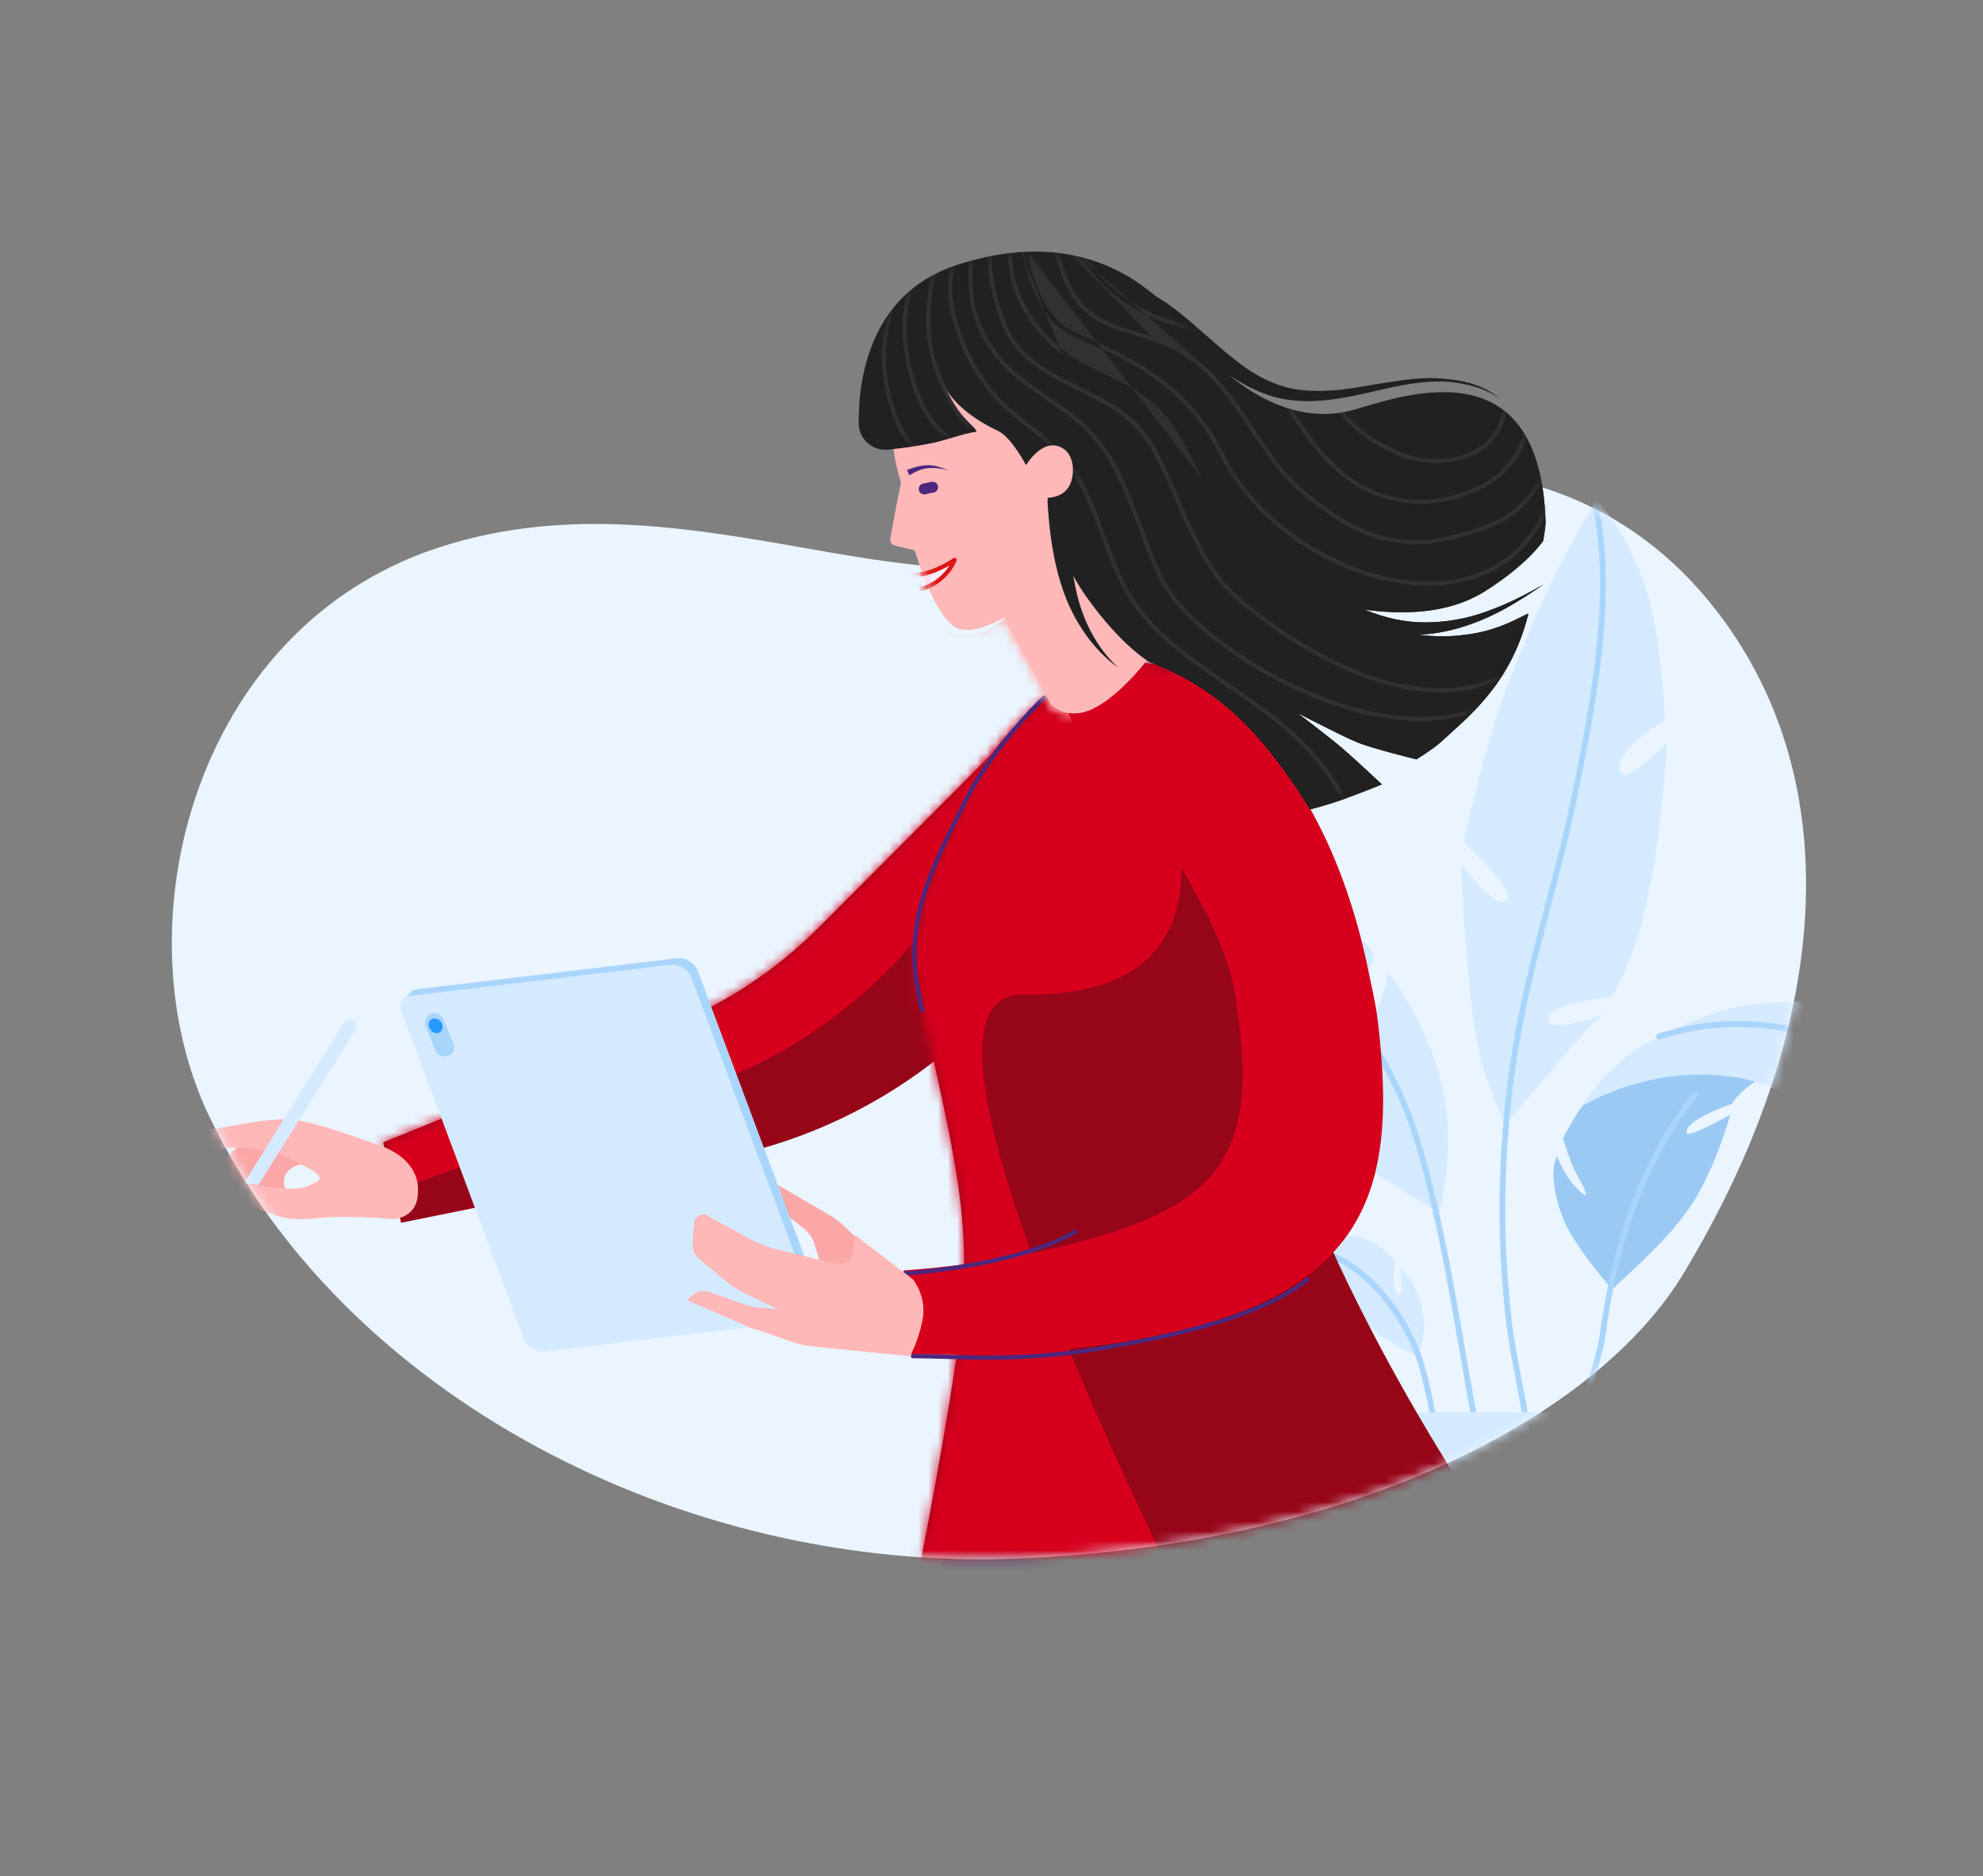 <svg width="204" height="193" viewBox="0 0 204 193" fill="none" xmlns="http://www.w3.org/2000/svg">
<rect x="0" y="0" width="204" height="193" fill="#808080" stroke="none"/>
<path d="M104.962 160.316C70.018 161.841 35.281 143.443 21.538 114.868C12.143 95.348 19.883 64.775 44.844 56.419C69.806 48.064 94.001 63.799 111.22 56.419C128.213 49.16 159.673 39.25 177.514 64.071C189.97 81.386 188.266 106.05 173.173 131.033C164.404 145.513 139.906 158.791 104.962 160.316Z" fill="#EAF5FF"/>
<mask id="mask0" mask-type="alpha" maskUnits="userSpaceOnUse" x="17" y="48" width="169" height="113">
<path d="M104.962 160.316C70.018 161.841 35.281 143.444 21.538 114.868C12.143 95.348 19.883 64.775 44.844 56.419C69.806 48.064 94.001 63.799 111.22 56.419C128.213 49.16 159.673 39.25 177.514 64.071C189.97 81.386 188.266 106.05 173.173 131.033C164.404 145.513 139.906 158.791 104.962 160.316Z" fill="#EAF5FF"/>
</mask>
<g mask="url(#mask0)">
<path fill-rule="evenodd" clip-rule="evenodd" d="M165.879 132.673C165.879 132.673 162.85 129.254 161.286 126.388C160.456 124.829 159.185 120.957 160.163 118.946C160.163 118.896 160.651 120.203 161.335 121.159C162.068 122.265 163.045 123.019 163.094 122.969C163.338 122.617 162.508 121.51 161.824 120.002C161.384 119.047 160.798 117.086 160.798 117.086C160.798 117.086 162.068 114.622 162.947 113.566C166.856 108.99 175.21 108.135 180.682 107.632C182.245 107.481 183.173 109.392 184.737 109.493C184.932 109.493 186.056 109.493 186.105 109.744C186.202 110.046 181.757 110.549 180.975 111.001C178.972 112.158 178.141 113.566 178.141 113.566C178.141 113.566 173.305 115.175 173.5 116.532C173.598 117.186 177.995 114.672 177.995 114.672C177.995 114.672 176.334 120.857 173.451 124.729C170.666 128.55 166.514 131.819 165.879 132.673Z" fill="#AAD5FB"/>
<path opacity="0.2" fill-rule="evenodd" clip-rule="evenodd" d="M165.879 132.674C165.879 132.674 162.85 129.255 161.286 126.388C160.456 124.83 159.186 120.958 160.163 118.946C160.163 118.896 160.651 120.203 161.335 121.159C162.068 122.265 163.045 123.019 163.094 122.969C163.338 122.617 162.508 121.511 161.824 120.002C161.384 119.047 160.798 117.086 160.798 117.086C160.798 117.086 162.068 114.622 162.947 113.566C166.856 108.99 175.21 108.135 180.682 107.633C182.245 107.482 183.174 109.393 184.737 109.493C184.932 109.493 186.056 109.493 186.105 109.745C186.203 110.046 181.757 110.549 180.975 111.002C178.972 112.158 178.141 113.566 178.141 113.566C178.141 113.566 173.305 115.175 173.5 116.533C173.598 117.186 177.995 114.672 177.995 114.672C177.995 114.672 176.334 120.857 173.451 124.729C170.667 128.551 166.514 131.819 165.879 132.674Z" fill="#5C9FDB"/>
<path fill-rule="evenodd" clip-rule="evenodd" d="M162.654 113.868C162.654 113.868 165.244 109.543 169.543 107.23C176.969 103.258 179.9 103.308 184.102 103.057C192.749 102.554 198.172 106.023 198.172 106.023C198.172 106.023 195.29 105.621 193.922 105.671C191.626 105.772 189.574 106.124 189.574 106.124C189.574 106.124 192.945 106.275 195.094 106.677C197.879 107.18 200.469 107.834 200.469 107.834C200.469 107.834 203.937 112.259 205.403 114.873C207.015 117.689 208.139 121.46 207.699 121.913C207.357 122.315 202.179 121.611 201.788 121.511C198.71 120.857 192.701 118.041 192.701 118.041C192.701 118.041 191.479 116.281 191.626 115.024C191.772 113.817 191.968 111.705 191.968 111.705C191.968 111.705 190.991 113.013 190.649 114.22C190.258 115.628 190.258 116.734 190.258 116.734C190.258 116.734 184.737 111.957 178.777 110.851C169.592 109.342 162.654 113.868 162.654 113.868Z" fill="#D4EAFF"/>
<path fill-rule="evenodd" clip-rule="evenodd" d="M193.816 110.107C190.324 107.96 181.673 103.438 170.753 106.919C170.596 106.969 170.43 106.879 170.381 106.717C170.333 106.556 170.421 106.384 170.577 106.334C181.74 102.776 190.579 107.404 194.121 109.582L194.122 109.582C200.549 113.571 204.44 117.167 207.741 121.781C207.838 121.917 207.81 122.109 207.678 122.209C207.546 122.31 207.36 122.281 207.263 122.145C204.017 117.608 200.19 114.063 193.816 110.107Z" fill="#AAD5FB"/>
<path fill-rule="evenodd" clip-rule="evenodd" d="M154.885 115.677C154.885 115.677 152.54 111.051 151.856 106.727C150.635 99.034 150.342 88.927 150.342 88.927C150.342 88.927 153.566 93.452 154.934 92.698C156.302 91.893 150.586 86.614 150.586 86.614C150.586 86.614 152.687 77.11 154.445 72.283C159.184 59.108 164.265 51.465 164.265 51.465C164.265 51.465 167.05 54.08 169.249 60.315C170.812 64.79 171.3 74.043 171.3 74.043C171.3 74.043 166.366 76.859 166.61 79.121C166.855 81.334 171.496 76.356 171.496 76.356C171.496 76.356 171.154 82.339 170.275 88.223C168.711 98.581 165.731 102.553 165.731 102.553C165.731 102.553 159.38 103.056 159.282 104.816C159.184 106.526 165.145 104.313 165.145 104.313C165.145 104.313 165.194 103.609 161.774 107.582C158.354 111.504 154.885 115.677 154.885 115.677Z" fill="#D4EAFF"/>
<path fill-rule="evenodd" clip-rule="evenodd" d="M174.513 112.369C174.642 112.473 174.665 112.665 174.564 112.799C169.813 119.086 166.704 126.324 165.196 137.136C165.094 138.123 164.744 139.454 164.355 140.806L164.355 140.807C164.112 141.641 163.777 142.885 163.465 144.046C163.308 144.63 163.156 145.193 163.025 145.673C162.927 146.03 162.84 146.342 162.771 146.579C162.705 146.806 162.647 146.992 162.608 147.078C162.603 147.09 162.594 147.109 162.582 147.129L162.581 147.13C162.576 147.139 162.541 147.199 162.471 147.24C162.425 147.268 162.332 147.304 162.221 147.264C162.119 147.226 162.071 147.147 162.053 147.111C162.023 147.049 162.02 146.99 162.02 146.978L162.02 146.977C162.017 146.915 162.029 146.829 162.041 146.755C162.068 146.581 162.125 146.281 162.216 145.835C162.24 145.719 162.324 145.633 162.427 145.603C162.436 145.572 162.444 145.54 162.453 145.507C162.583 145.034 162.733 144.475 162.89 143.893C163.203 142.728 163.541 141.472 163.786 140.631C164.178 139.271 164.511 137.989 164.606 137.066C164.606 137.063 164.606 137.059 164.607 137.055C166.128 126.148 169.272 118.805 174.096 112.422C174.197 112.289 174.383 112.265 174.513 112.369ZM162.07 146.819C162.07 146.82 162.07 146.82 162.07 146.82L162.07 146.819C162.07 146.819 162.07 146.819 162.07 146.819Z" fill="#AAD5FB"/>
<path fill-rule="evenodd" clip-rule="evenodd" d="M122.788 97.978C117.707 97.022 118.195 93.352 110.525 95.564C104.809 97.173 103.245 102.403 97.774 103.509C94.94 104.112 87.758 103.358 93.328 105.973C98.946 108.588 107.349 108.588 111.062 106.476C114.775 104.414 117.365 100.643 118.781 101.397C119.759 101.95 116.143 105.369 116.143 105.369C116.143 105.369 119.026 105.219 129.383 100.643C134.317 98.43 127.869 98.933 122.788 97.978Z" fill="#AAD5FB"/>
<path fill-rule="evenodd" clip-rule="evenodd" d="M124.401 145.244C124.449 145.244 123.472 141.976 123.179 139.814C122.691 136.294 123.668 131.215 126.404 129.355C128.798 127.696 136.175 129.355 136.175 129.355C136.175 129.355 141.598 130.914 137.689 132.322C133.781 133.73 130.41 133.88 128.065 138.607C126.599 141.574 125.622 144.591 124.401 145.244Z" fill="#AAD5FB"/>
<path fill-rule="evenodd" clip-rule="evenodd" d="M145.897 139.512C145.897 139.512 146.63 137.45 146.483 135.841C146.092 132.171 144.089 130.411 144.089 130.411C144.089 130.411 144.431 133.729 143.747 133.176C143.063 132.623 143.503 129.707 143.503 129.707C143.503 129.707 141.793 127.494 139.35 127.192C136.907 126.891 133.927 128.399 133.927 128.399C133.927 128.399 132.755 127.695 131.094 127.645C127.771 127.595 126.062 129.505 126.062 129.505C126.062 129.505 128.504 128.248 132.51 130.159C135.637 131.718 138.227 133.377 140.181 135.64C142.184 138.003 145.897 139.512 145.897 139.512Z" fill="#D4EAFF"/>
<path fill-rule="evenodd" clip-rule="evenodd" d="M148.106 124.701C148.106 124.701 149.522 118.818 148.692 113.488C147.568 106.046 142.829 100.012 142.829 100.012C142.829 100.012 141.803 105.694 140.533 104.286C139.263 102.878 141.412 98.353 141.412 98.353C141.412 98.353 140.973 96.392 136.869 95.235C131.641 93.777 127.684 95.839 124.948 95.788C122.212 95.738 121.333 94.984 115.617 94.582C111.757 94.33 108.582 96.291 108.582 96.291C108.582 96.291 117.718 95.638 125.583 103.834C129.199 107.605 132.667 111.577 132.667 111.577C132.667 111.577 138.579 110.471 139.8 112.885C140.582 114.494 133.791 113.589 133.791 113.589C133.791 113.589 135.745 116.354 139.507 119.221C143.269 122.087 148.106 124.701 148.106 124.701Z" fill="#D4EAFF"/>
<path fill-rule="evenodd" clip-rule="evenodd" d="M164.108 51.769C164.268 51.735 164.426 51.841 164.459 52.006C166.33 61.231 164.213 72.356 162.603 80.34C161.642 85.206 160.548 89.367 159.493 93.381C159.15 94.684 158.812 95.972 158.483 97.263C157.142 102.535 155.961 107.885 155.328 114.651L155.328 114.652C154.646 121.77 154.695 129.139 155.571 136.255L155.571 136.256C155.783 137.999 156.122 139.764 156.462 141.53C156.59 142.197 156.718 142.863 156.839 143.528C156.859 143.638 156.879 143.749 156.899 143.86C157.027 144.566 157.157 145.289 157.324 145.974C157.363 146.138 157.267 146.305 157.108 146.346C156.948 146.387 156.787 146.287 156.747 146.123C156.576 145.418 156.442 144.674 156.314 143.969C156.295 143.859 156.275 143.75 156.255 143.641C156.136 142.989 156.01 142.331 155.883 141.669C155.542 139.896 155.197 138.099 154.982 136.332C154.1 129.168 154.051 121.754 154.737 114.592C155.374 107.781 156.563 102.396 157.908 97.108C158.239 95.808 158.579 94.515 158.923 93.208C159.977 89.198 161.064 85.063 162.021 80.217L162.021 80.216C163.636 72.209 165.719 61.21 163.878 52.132C163.844 51.966 163.947 51.804 164.108 51.769ZM124.445 96.011C124.448 95.842 124.583 95.708 124.747 95.711C133.527 95.865 140.781 103.958 144.802 113.646L144.802 113.646C146.598 117.978 148.048 124.356 149.224 130.489C149.82 133.595 150.344 136.629 150.808 139.317C151.265 141.962 151.664 144.273 152.016 145.985C152.05 146.151 151.947 146.313 151.787 146.348C151.626 146.383 151.469 146.278 151.435 146.112C151.083 144.404 150.681 142.073 150.221 139.41C149.755 136.715 149.231 133.68 148.642 130.608C147.465 124.473 146.025 118.153 144.255 113.887C140.263 104.267 133.155 96.47 124.737 96.323C124.573 96.32 124.442 96.18 124.445 96.011ZM133.924 128.42C133.94 128.251 134.086 128.128 134.249 128.145C137.599 128.482 140.35 130.502 142.4 132.892C144.45 135.282 145.826 138.073 146.424 140.023L146.425 140.025C146.819 141.345 147.114 142.662 147.408 144.02C147.552 144.664 147.709 145.407 147.659 146.11V146.2C147.659 146.369 147.526 146.506 147.362 146.506C147.198 146.506 147.065 146.369 147.065 146.2V146.099C147.065 146.091 147.065 146.083 147.066 146.075C147.111 145.475 146.976 144.816 146.828 144.157L146.828 144.154C146.535 142.797 146.244 141.501 145.857 140.206C145.283 138.335 143.947 135.62 141.955 133.297C139.962 130.973 137.338 129.071 134.191 128.754C134.028 128.738 133.908 128.588 133.924 128.42Z" fill="#AAD5FB"/>
<path fill-rule="evenodd" clip-rule="evenodd" d="M141.924 145.299H166.141L162.912 168.758H145.153L141.924 145.299Z" fill="#D4EAFF"/>
<path fill-rule="evenodd" clip-rule="evenodd" d="M98.628 146.005L91.036 209.603C91.036 209.603 90.485 216.955 92.995 225.043C98.751 243.546 103.159 273.262 103.894 281.411C103.894 281.411 108.118 281.778 111.67 281.349C115.282 280.921 120.609 282.391 120.609 282.391C120.609 282.391 120.915 255.739 118.221 237.848C117.18 230.986 115.037 224.614 113.506 220.631C112.404 217.813 112.282 214.688 113.078 211.808C117.547 196.185 131.752 146.74 131.752 146.74L98.628 146.005Z" fill="#4C277E"/>
<path fill-rule="evenodd" clip-rule="evenodd" d="M106.16 157.892L124.773 216.22C124.773 216.22 125.202 220.816 130.529 227.126C135.855 233.498 165.122 273.875 165.122 273.875C165.122 273.875 169.102 272.65 172.224 270.505C175.408 268.361 176.572 265.481 176.572 265.481C176.572 265.481 167.694 244.098 157.346 228.658C152.938 222.102 149.877 217.691 147.734 214.811C145.162 211.319 143.631 207.214 143.325 202.925C142.774 196.369 142.101 186.321 141.917 177.866C141.611 160.771 138.305 145.638 138.305 145.638L106.16 157.892Z" fill="#4C277E"/>
<mask id="mask1" mask-type="alpha" maskUnits="userSpaceOnUse" x="106" y="145" width="71" height="129">
<path fill-rule="evenodd" clip-rule="evenodd" d="M106.16 157.892L124.773 216.22C124.773 216.22 125.202 220.816 130.529 227.126C135.855 233.498 165.122 273.875 165.122 273.875C165.122 273.875 169.102 272.65 172.225 270.505C175.408 268.361 176.572 265.481 176.572 265.481C176.572 265.481 167.694 244.098 157.346 228.658C152.938 222.102 149.877 217.691 147.734 214.811C145.162 211.319 143.631 207.214 143.325 202.925C142.774 196.369 142.101 186.321 141.917 177.866C141.611 160.771 138.305 145.638 138.305 145.638L106.16 157.892Z" fill="#7945C1"/>
</mask>
<g mask="url(#mask1)">
<path fill-rule="evenodd" clip-rule="evenodd" d="M102.976 159.974C102.976 159.974 106.344 156.727 119.385 163.344C132.427 169.9 137.815 171.861 137.815 171.861C137.815 171.861 139.284 184.36 138.305 196.062C137.264 208.5 134.508 214.076 141.978 219.283C157.714 230.312 160.591 241.034 164.449 256.168C168.306 271.363 170.143 276.632 170.143 276.632L183.307 268.054L156.061 148.762L99.487 151.152L102.976 159.974Z" fill="#7945C1"/>
</g>
<path fill-rule="evenodd" clip-rule="evenodd" d="M107.63 71.93C107.63 71.93 93.058 86.573 84.241 95.396C79.894 99.746 74.751 103.177 69.118 105.444C57.852 110.039 39.422 117.514 39.422 117.514L41.259 125.786C41.259 125.786 60.607 121.864 74.322 119.107C83.016 117.392 91.098 113.471 97.833 107.772C105.977 100.91 116.018 92.455 116.018 92.455L107.63 71.93Z" fill="#970519"/>
<mask id="mask2" mask-type="alpha" maskUnits="userSpaceOnUse" x="39" y="71" width="78" height="55">
<path fill-rule="evenodd" clip-rule="evenodd" d="M107.63 71.93C107.63 71.93 93.058 86.573 84.241 95.396C79.894 99.746 74.751 103.177 69.118 105.444C57.852 110.039 39.422 117.514 39.422 117.514L41.259 125.786C41.259 125.786 60.607 121.864 74.322 119.107C83.016 117.392 91.098 113.471 97.833 107.772C105.977 100.91 116.018 92.455 116.018 92.455L107.63 71.93Z" fill="#4C277E"/>
</mask>
<g mask="url(#mask2)">
<path fill-rule="evenodd" clip-rule="evenodd" d="M112.283 65.312C112.283 65.312 106.405 79.527 96.609 93.558C91.037 101.523 81.669 108.875 72.669 111.51C60.362 115.125 39.728 122.845 39.728 122.845L32.81 114.451L80.2 86.267L112.283 65.312Z" fill="#D6001D"/>
</g>
<path fill-rule="evenodd" clip-rule="evenodd" d="M122.201 69.662C115.65 65.251 104.751 71.194 99.547 81.671C93.363 94.17 93.486 97.54 94.771 103.422C98.2 118.739 100.037 125.785 98.812 136.446C97.894 144.411 94.71 160.709 94.71 160.709C94.71 160.709 110.629 159.055 122.14 162.731C140.202 168.552 152.692 156.42 152.692 156.42C152.692 156.42 145.284 145.759 138.61 131.912C130.406 114.818 133.406 114.328 132.304 101.033C131.263 87.798 133.589 77.321 122.201 69.662Z" fill="#970519"/>
<mask id="mask3" mask-type="alpha" maskUnits="userSpaceOnUse" x="94" y="68" width="59" height="97">
<path fill-rule="evenodd" clip-rule="evenodd" d="M122.201 69.662C115.65 65.251 104.751 71.194 99.547 81.671C93.363 94.17 93.486 97.54 94.771 103.422C98.2 118.739 100.037 125.785 98.812 136.446C97.894 144.411 94.71 160.709 94.71 160.709C94.71 160.709 110.629 159.055 122.14 162.731C140.202 168.552 152.692 156.42 152.692 156.42C152.692 156.42 145.284 145.759 138.61 131.912C130.406 114.818 133.406 114.328 132.304 101.033C131.263 87.798 133.589 77.321 122.201 69.662Z" fill="#970519"/>
</mask>
<g mask="url(#mask3)">
<path fill-rule="evenodd" clip-rule="evenodd" d="M133.589 69.969C133.589 69.969 119.446 71.561 121.344 85.96C122.935 97.969 116.078 102.503 105.241 102.319C89.016 102.013 125.262 171.554 125.262 171.554L90.73 170.206L89.567 127.317L84.546 82.651L101.628 57.837L133.589 69.969Z" fill="#D6001D"/>
</g>
<path fill-rule="evenodd" clip-rule="evenodd" d="M31.095 116.412L26.381 116.841C26.381 116.841 23.686 118.066 23.135 119.475C22.646 120.946 22.156 124.806 22.156 124.806C22.156 124.806 23.503 124.867 23.87 124.193C24.115 123.641 24.788 122.416 24.788 122.416L27.115 122.6C27.115 122.6 29.748 123.703 29.319 122.232C28.891 120.762 29.87 120.21 30.238 120.027C30.973 119.659 32.381 119.353 33.605 119.965C34.034 120.088 31.095 116.412 31.095 116.412Z" fill="#FFB8B8"/>
<path opacity="0.2" fill-rule="evenodd" clip-rule="evenodd" d="M31.095 116.412L26.381 116.841C26.381 116.841 23.686 118.066 23.135 119.475C22.646 120.946 22.156 124.806 22.156 124.806C22.156 124.806 23.503 124.867 23.87 124.193C24.115 123.641 24.788 122.416 24.788 122.416L27.115 122.6C27.115 122.6 29.748 123.703 29.319 122.232C28.891 120.762 29.87 120.21 30.238 120.027C30.973 119.659 32.381 119.353 33.605 119.965C34.034 120.088 31.095 116.412 31.095 116.412Z" fill="#F06666"/>
<path fill-rule="evenodd" clip-rule="evenodd" d="M40.34 125.418C40.34 125.418 42.728 125.418 42.973 123.029C43.463 119.046 38.993 117.821 38.993 117.821C38.993 117.821 31.707 115.063 29.503 115.125C26.136 115.247 24.972 115.676 22.095 116.105C18.176 116.718 16.951 117.024 16.951 117.024C16.951 117.024 17.87 118.25 18.543 118.433C19.829 118.801 22.095 118.311 23.319 118.127C24.605 117.943 26.503 118.127 27.972 118.495C29.442 118.862 32.014 120.333 32.014 120.333C32.014 120.333 33.544 121.129 32.503 121.619C31.462 122.048 31.34 122.416 28.768 122.232C26.197 122.048 24.911 121.558 23.809 122.11C22.952 122.538 22.952 123.58 22.952 123.58C22.952 123.58 23.993 123.703 26.258 124.315C28.523 124.928 29.013 125.663 32.258 125.357C35.565 124.928 40.34 125.418 40.34 125.418Z" fill="#FFB8B8"/>
<path fill-rule="evenodd" clip-rule="evenodd" d="M122.569 91.168C122.263 90.249 118.528 84.796 118.16 80.017C117.671 74.626 120.609 69.111 120.609 69.111C120.609 69.111 135.61 74.503 140.814 100.053C141.121 101.646 141.488 102.994 141.733 104.954C143.447 119.353 141.917 129.768 126.732 135.283C112.834 140.307 92.935 139.265 92.935 139.265C92.935 139.265 94.159 138.775 94.894 135.589C95.506 133.138 92.935 130.687 92.935 130.687C92.935 130.687 106.527 129.952 117.12 125.786C127.712 121.619 129.059 114.696 127.038 102.197C126.181 96.989 122.569 91.23 122.569 91.168Z" fill="#D6001D"/>
<path fill-rule="evenodd" clip-rule="evenodd" d="M107.598 71.897L107.598 71.898C107.589 71.907 107.579 71.915 107.569 71.922C107.543 71.946 107.499 71.987 107.438 72.045C107.309 72.168 107.109 72.364 106.851 72.625C106.335 73.148 105.592 73.931 104.746 74.911C103.053 76.873 100.953 79.615 99.433 82.626C99.354 82.785 99.274 82.944 99.195 83.102C95.63 90.232 92.85 95.791 95.101 103.854C95.133 103.969 95.066 104.088 94.952 104.12C94.837 104.152 94.718 104.085 94.686 103.97C92.39 95.745 95.239 90.049 98.79 82.949C98.876 82.777 98.962 82.605 99.048 82.433L99.049 82.432C100.59 79.377 102.715 76.605 104.42 74.63C105.273 73.641 106.023 72.851 106.544 72.323C106.805 72.058 107.008 71.859 107.14 71.734C107.205 71.671 107.254 71.626 107.282 71.6C107.293 71.59 107.309 71.576 107.321 71.567C107.323 71.565 107.329 71.561 107.337 71.555C107.341 71.553 107.354 71.545 107.362 71.541C107.38 71.534 107.448 71.521 107.499 71.526C107.599 71.578 107.669 71.734 107.661 71.795C107.654 71.816 107.64 71.845 107.634 71.854C107.626 71.866 107.619 71.875 107.617 71.877L107.617 71.877C107.61 71.886 107.601 71.894 107.598 71.897ZM107.295 71.591C107.295 71.591 107.295 71.591 107.295 71.591L107.295 71.591ZM110.816 126.596C110.875 126.699 110.841 126.831 110.738 126.891C107.703 128.657 103.416 129.734 99.83 130.371C96.241 131.007 93.319 131.209 92.996 131.209C92.877 131.209 92.78 131.112 92.78 130.993C92.78 130.874 92.877 130.778 92.996 130.778C93.285 130.778 96.179 130.581 99.754 129.946C103.331 129.311 107.555 128.244 110.521 126.518C110.624 126.458 110.756 126.493 110.816 126.596ZM134.675 131.469C134.75 131.561 134.737 131.697 134.644 131.773C131.913 134.009 127.682 135.596 123.636 136.715C119.819 137.771 116.139 138.419 113.986 138.797C113.853 138.82 113.726 138.843 113.606 138.864L113.605 138.864C106.654 140.064 101.527 139.915 97.291 139.792C96.102 139.758 94.983 139.725 93.914 139.725C93.795 139.725 93.699 139.629 93.699 139.51C93.699 139.391 93.795 139.294 93.914 139.294C94.998 139.294 96.126 139.327 97.321 139.361C101.553 139.484 106.628 139.631 113.532 138.44C113.652 138.418 113.778 138.396 113.91 138.373C116.063 137.994 119.725 137.35 123.521 136.3C127.558 135.183 131.714 133.615 134.371 131.439C134.464 131.364 134.599 131.377 134.675 131.469Z" fill="#4C277E"/>
<path fill-rule="evenodd" clip-rule="evenodd" d="M92.506 131.545C92.506 131.545 88.771 127.991 87.056 126.337C86.505 125.786 85.893 125.295 85.22 124.928C83.444 123.886 79.954 121.864 79.954 121.864L79.709 124.07C79.709 124.07 81.546 125.479 82.648 126.337C83.199 126.766 83.628 127.379 83.811 128.053C84.118 129.094 84.546 130.442 84.546 130.442L92.506 131.545Z" fill="#FFB8B8"/>
<path opacity="0.2" fill-rule="evenodd" clip-rule="evenodd" d="M92.505 131.545C92.505 131.545 88.77 127.991 87.056 126.337C86.505 125.786 85.893 125.295 85.219 124.928C83.444 123.886 79.954 121.864 79.954 121.864L79.709 124.07C79.709 124.07 81.546 125.479 82.648 126.337C83.199 126.766 83.627 127.379 83.811 128.053C84.117 129.094 84.546 130.442 84.546 130.442L92.505 131.545Z" fill="#F06666"/>
<path fill-rule="evenodd" clip-rule="evenodd" d="M117.855 68.07C117.855 68.07 115.161 71.562 112.528 72.849C109.711 74.258 108.119 72.42 108.119 72.42L103.282 63.536C103.282 63.536 99.67 65.68 98.078 64.394C96.058 62.862 94.527 57.899 94.16 56.796C94.098 56.674 94.037 56.551 93.853 56.551C93.486 56.49 92.629 56.245 92.078 56.123C91.772 56.061 91.527 55.755 91.588 55.387C91.833 54.039 92.445 50.731 92.69 49.689C92.69 49.628 91.037 44.604 92.078 41.234C93.058 37.925 95.751 36.21 95.751 36.21L109.405 35.597L116.018 45.033L115.406 57.409L118.957 66.967L117.855 68.07Z" fill="#FFB8B8"/>
<mask id="mask4" mask-type="alpha" maskUnits="userSpaceOnUse" x="91" y="35" width="28" height="39">
<path fill-rule="evenodd" clip-rule="evenodd" d="M117.855 68.07C117.855 68.07 115.161 71.562 112.528 72.849C109.711 74.258 108.119 72.42 108.119 72.42L103.282 63.536C103.282 63.536 99.67 65.68 98.078 64.394C96.058 62.862 94.527 57.899 94.16 56.796C94.098 56.674 94.037 56.551 93.853 56.551C93.486 56.49 92.629 56.245 92.078 56.123C91.772 56.061 91.527 55.755 91.588 55.387C91.833 54.039 92.445 50.731 92.69 49.689C92.69 49.628 91.037 44.604 92.078 41.234C93.058 37.925 95.751 36.21 95.751 36.21L109.405 35.597L116.018 45.033L115.405 57.409L118.957 66.967L117.855 68.07Z" fill="#FFB8B8"/>
</mask>
<g mask="url(#mask4)">
<path fill-rule="evenodd" clip-rule="evenodd" d="M96.425 64.211C96.425 64.211 99.058 66.968 102.793 64.088C106.528 61.27 106.957 59.677 106.957 59.677C106.957 59.677 106.712 65.007 108.12 68.683C110.079 73.953 111.12 76.22 111.12 76.22L96.425 64.211Z" fill="#FFB8B8"/>
<path fill-rule="evenodd" clip-rule="evenodd" d="M93.731 59.125L94.711 60.595C94.711 60.595 95.813 60.35 96.67 59.615C97.833 58.696 98.201 57.593 98.201 57.593C98.201 57.593 95.752 59.309 93.731 59.125Z" fill="#FAEDFE"/>
<path fill-rule="evenodd" clip-rule="evenodd" d="M98.406 57.661L98.202 57.593C98.406 57.661 98.406 57.661 98.406 57.661L98.406 57.661L98.406 57.662L98.405 57.663L98.404 57.667L98.4 57.678C98.397 57.688 98.391 57.702 98.385 57.72C98.371 57.755 98.351 57.805 98.323 57.868C98.267 57.993 98.18 58.167 98.057 58.371C97.809 58.778 97.412 59.303 96.808 59.781C96.356 60.168 95.844 60.423 95.45 60.581C95.251 60.66 95.08 60.716 94.958 60.752C94.897 60.77 94.848 60.783 94.814 60.792C94.797 60.796 94.784 60.8 94.774 60.802L94.763 60.804L94.76 60.805L94.759 60.805L94.759 60.806L94.758 60.806C94.758 60.806 94.758 60.806 94.712 60.595L94.758 60.806C94.671 60.825 94.582 60.789 94.532 60.715L93.553 59.244C93.507 59.175 93.504 59.086 93.547 59.014C93.589 58.943 93.669 58.903 93.751 58.91C94.703 58.997 95.777 58.635 96.633 58.233C97.057 58.034 97.419 57.829 97.676 57.674C97.804 57.596 97.905 57.532 97.974 57.486C98.009 57.464 98.035 57.446 98.052 57.434L98.072 57.421L98.077 57.417L98.078 57.417L98.078 57.416L98.078 57.416L98.078 57.416C98.154 57.363 98.256 57.365 98.33 57.42C98.405 57.476 98.435 57.573 98.406 57.661ZM94.806 60.348C94.815 60.345 94.826 60.342 94.836 60.339C94.948 60.306 95.106 60.254 95.29 60.181C95.66 60.033 96.126 59.798 96.531 59.451L96.537 59.446C97.08 59.017 97.442 58.547 97.67 58.178C97.433 58.313 97.142 58.47 96.816 58.623C96.058 58.978 95.085 59.329 94.143 59.353L94.806 60.348Z" fill="#DE1414"/>
</g>
<path fill-rule="evenodd" clip-rule="evenodd" d="M122.63 34.555C113.813 22.547 101.997 26.223 98.996 27.081C89.506 29.838 88.282 38.906 88.343 43.623C88.343 44.359 88.71 45.094 89.261 45.584C89.812 46.074 90.547 46.319 91.343 46.258C92.506 46.135 94.037 45.952 95.568 45.645C97.282 45.339 98.996 44.604 100.405 44.42C100.711 44.359 99.547 43.44 98.874 42.582C97.894 41.356 97.221 39.763 97.221 39.763C97.221 39.763 98.078 42.153 102.731 44.358C104.078 45.032 105.548 47.851 105.548 47.851C105.548 47.851 107.446 44.665 109.527 46.258C110.262 46.809 110.507 48.035 110.323 49.015C109.956 51.343 107.752 51.16 107.752 51.221C108.67 55.632 109.527 58.144 111.67 61.269C115.283 66.416 118.283 68.131 118.283 68.131C118.283 68.131 121.834 69.295 125.447 72.114C130.651 76.096 134.753 83.265 134.753 83.265C134.753 83.265 136.345 82.897 138.366 82.162C140.386 81.427 142.162 80.692 142.162 80.692C142.162 80.692 139.223 77.934 137.998 76.893C136.774 75.851 133.467 73.339 133.467 73.339C133.467 73.339 138.182 75.79 139.713 76.403C141.243 77.015 145.713 78.118 145.713 78.118C145.713 78.118 147.488 77.015 148.223 76.341C150.917 73.829 155.387 70.521 157.224 63.168C157.285 62.862 154.652 64.884 150.611 65.313C142.958 66.354 134.937 61.453 134.937 61.453C134.937 61.453 145.59 65.251 152.632 60.901C157.162 58.083 158.754 55.632 158.754 55.632C158.754 55.632 158.999 54.346 158.999 53.672C158.448 35.781 144.917 40.499 139.284 42.153C131.508 44.359 124.773 37.558 122.63 34.555Z" fill="#212122"/>
<mask id="mask5" mask-type="alpha" maskUnits="userSpaceOnUse" x="88" y="25" width="71" height="59">
<path fill-rule="evenodd" clip-rule="evenodd" d="M122.63 34.555C113.813 22.547 101.997 26.223 98.996 27.081C89.506 29.838 88.282 38.906 88.343 43.623C88.343 44.359 88.71 45.094 89.261 45.584C89.812 46.074 90.547 46.319 91.343 46.258C92.506 46.135 94.037 45.952 95.568 45.645C97.282 45.339 98.996 44.604 100.405 44.42C100.711 44.359 99.547 43.44 98.874 42.582C97.894 41.356 97.221 39.763 97.221 39.763C97.221 39.763 98.078 42.153 102.731 44.358C104.078 45.032 105.548 47.851 105.548 47.851C105.548 47.851 107.446 44.665 109.527 46.258C110.262 46.809 110.507 48.035 110.323 49.015C109.956 51.343 107.752 51.16 107.752 51.221C108.67 55.632 109.527 58.144 111.67 61.269C115.283 66.416 118.283 68.131 118.283 68.131C118.283 68.131 121.834 69.295 125.447 72.114C130.651 76.096 134.753 83.265 134.753 83.265C134.753 83.265 136.345 82.897 138.366 82.162C140.386 81.427 142.162 80.692 142.162 80.692C142.162 80.692 139.223 77.934 137.998 76.893C136.774 75.851 133.467 73.339 133.467 73.339C133.467 73.339 138.182 75.79 139.713 76.403C141.243 77.015 145.713 78.118 145.713 78.118C145.713 78.118 147.488 77.015 148.223 76.341C150.917 73.829 155.387 70.521 157.224 63.168C157.285 62.862 154.652 64.884 150.611 65.313C142.958 66.354 134.937 61.453 134.937 61.453C134.937 61.453 145.59 65.251 152.632 60.901C157.162 58.083 158.754 55.632 158.754 55.632C158.754 55.632 158.999 54.346 158.999 53.672C158.448 35.781 144.917 40.499 139.284 42.153C131.508 44.359 124.773 37.558 122.63 34.555Z" fill="#212122"/>
</mask>
<g mask="url(#mask5)">
<mask id="mask6" mask-type="alpha" maskUnits="userSpaceOnUse" x="88" y="25" width="72" height="58">
<path fill-rule="evenodd" clip-rule="evenodd" d="M122.785 34.175C113.968 22.166 102.151 25.842 99.151 26.7C89.661 29.457 88.436 38.525 88.498 43.243C88.498 43.978 88.865 44.713 89.416 45.203C89.967 45.694 90.702 45.939 91.498 45.877C92.661 45.755 94.192 45.571 95.722 45.265C97.437 44.958 99.151 44.223 100.559 44.039C100.866 43.978 99.702 43.059 99.029 42.201C98.049 40.976 97.376 39.383 97.376 39.383C97.376 39.383 98.233 41.772 102.886 43.978C104.233 44.652 105.703 47.471 105.703 47.471C105.703 47.471 107.601 44.285 109.682 45.877C110.417 46.429 110.662 47.654 110.478 48.635C110.111 50.963 107.907 50.779 107.907 50.84C108.825 55.252 109.682 57.764 111.825 60.889C115.438 66.035 118.438 67.751 118.438 67.751C118.438 67.751 121.989 68.915 125.601 71.733C130.806 75.716 134.908 82.884 134.908 82.884C134.908 82.884 136.5 82.517 138.52 81.781C140.541 81.046 142.316 80.311 142.316 80.311C142.316 80.311 139.378 77.554 138.153 76.512C136.928 75.471 133.622 72.959 133.622 72.959C133.622 72.959 138.337 75.409 139.867 76.022C141.398 76.635 145.868 77.738 145.868 77.738C145.868 77.738 147.643 76.635 148.378 75.961C151.072 73.449 155.542 70.14 157.378 62.788C157.44 62.482 154.807 64.504 150.766 64.932C143.112 65.974 135.092 61.072 135.092 61.072C135.092 61.072 145.745 64.871 152.786 60.521C157.317 57.703 158.909 55.252 158.909 55.252C158.909 55.252 159.154 53.965 159.154 53.291C158.603 35.4 145.072 40.118 139.439 41.772C131.663 43.978 124.928 37.177 122.785 34.175Z" fill="#7945C1"/>
</mask>
<g mask="url(#mask6)">
<path opacity="0.2" fill-rule="evenodd" clip-rule="evenodd" d="M106.168 22.096C106.274 22.15 106.316 22.28 106.262 22.386C105.593 23.695 105.595 25.792 106.148 27.909C106.7 30.019 107.785 32.089 109.212 33.338C109.779 33.833 110.776 34.294 112.078 34.873C112.168 34.912 112.259 34.953 112.351 34.994C113.584 35.54 115.038 36.185 116.561 37.042C119.839 38.887 123.443 41.718 125.917 46.7L125.917 46.7C129.372 53.675 137.325 58.782 144.73 59.694C149.124 60.209 153.305 59.221 156.246 56.248C158.348 54.123 159.837 50.962 160.303 46.558C159.911 47.418 159.479 48.277 158.995 49.096C157.999 50.781 156.769 52.312 155.169 53.348C155.169 53.349 155.169 53.349 155.169 53.349L155.052 53.168L155.17 53.348C155.17 53.348 155.17 53.348 155.169 53.348C154.161 54.01 152.421 54.676 150.664 55.175C148.905 55.675 147.092 56.018 145.929 56.018L145.926 56.018C141.017 55.956 138.093 54.143 134.161 51.008L134.16 51.007C131.896 49.176 130.287 46.773 128.713 44.395L128.623 44.26C127.074 41.919 125.547 39.612 123.442 37.831L123.438 37.828L123.438 37.828C121.934 36.503 120.186 35.597 118.31 34.992L118.31 34.992C117.892 34.856 117.461 34.727 117.026 34.597C116.303 34.38 115.57 34.16 114.866 33.902C113.728 33.484 112.63 32.952 111.684 32.131L111.682 32.129L111.682 32.129C110.516 31.089 109.826 29.861 109.321 28.57C109.004 27.761 108.755 26.91 108.508 26.066C108.365 25.579 108.223 25.095 108.069 24.622C108.032 24.508 108.094 24.387 108.207 24.35C108.321 24.313 108.442 24.375 108.479 24.488C108.642 24.988 108.787 25.484 108.93 25.975C109.173 26.804 109.411 27.618 109.722 28.413C110.212 29.664 110.869 30.826 111.968 31.807C111.967 31.806 111.967 31.806 111.966 31.806L111.825 31.969L111.969 31.808C111.968 31.808 111.968 31.807 111.968 31.807C112.858 32.579 113.902 33.088 115.015 33.497C115.71 33.753 116.416 33.964 117.127 34.177C117.565 34.308 118.004 34.44 118.443 34.582L118.377 34.787L118.443 34.582C118.443 34.582 118.443 34.582 118.443 34.582M123.722 37.504C125.874 39.324 127.43 41.676 128.968 44.001C129.003 44.053 129.038 44.105 129.072 44.157C130.651 46.542 132.226 48.888 134.43 50.671C138.336 53.786 141.166 55.526 145.93 55.587C147.033 55.587 148.8 55.256 150.546 54.76C152.294 54.264 153.982 53.612 154.933 52.988L154.935 52.987C156.457 52.001 157.646 50.531 158.624 48.877C159.312 47.714 159.892 46.467 160.409 45.243C160.489 43.841 160.472 42.323 160.347 40.685C160.338 40.567 160.427 40.463 160.546 40.454C160.664 40.445 160.768 40.534 160.777 40.653C160.869 41.861 160.903 43.008 160.883 44.093C160.935 43.966 160.985 43.839 161.036 43.714C161.08 43.603 161.205 43.549 161.316 43.593C161.426 43.638 161.48 43.763 161.436 43.874C161.244 44.352 161.045 44.845 160.835 45.343C160.529 50.477 158.939 54.138 156.552 56.551C153.492 59.645 149.163 60.648 144.679 60.122L144.678 60.121C137.144 59.194 129.056 54.009 125.531 46.892C123.106 42.009 119.577 39.234 116.35 37.418C114.846 36.571 113.409 35.934 112.174 35.387C112.083 35.346 111.992 35.306 111.903 35.266C110.624 34.698 109.555 34.21 108.928 33.663L108.928 33.662C107.416 32.339 106.297 30.181 105.731 28.018C105.167 25.861 105.138 23.638 105.878 22.19C105.932 22.084 106.062 22.042 106.168 22.096M102.406 22.808C102.524 22.813 102.617 22.914 102.611 23.033C102.598 23.34 102.514 23.688 102.421 24.079C102.399 24.169 102.377 24.262 102.354 24.357C102.234 24.873 102.109 25.495 102.068 26.282C101.986 27.853 102.238 30.104 103.576 33.481C104.349 35.385 105.793 36.733 107.503 37.838C108.712 38.62 110.036 39.27 111.339 39.91C111.888 40.179 112.433 40.447 112.965 40.723L112.967 40.724C115.063 41.834 116.936 43.141 118.311 45.206L118.313 45.208L118.313 45.208C119.419 46.917 120.367 49.105 121.336 51.341C121.611 51.976 121.888 52.615 122.17 53.248C123.457 56.129 124.866 58.895 126.791 60.732C129.164 62.985 133.979 66.675 139.466 68.906C144.958 71.139 151.068 71.892 156.091 68.37C156.189 68.302 156.323 68.326 156.391 68.423C156.46 68.52 156.436 68.655 156.339 68.723C151.137 72.37 144.849 71.56 139.304 69.305C133.755 67.049 128.896 63.325 126.494 61.044L126.494 61.044C124.5 59.143 123.062 56.303 121.777 53.424C121.488 52.778 121.208 52.13 120.93 51.49C119.964 49.26 119.036 47.119 117.952 45.444C116.633 43.465 114.833 42.2 112.766 41.105C112.252 40.839 111.717 40.576 111.174 40.309C109.861 39.664 108.5 38.996 107.269 38.2C105.52 37.069 103.995 35.66 103.176 33.643L103.176 33.641C101.82 30.218 101.552 27.904 101.638 26.259C101.681 25.437 101.812 24.788 101.935 24.259C101.959 24.153 101.983 24.053 102.006 23.958C102.099 23.572 102.17 23.276 102.181 23.014C102.186 22.895 102.287 22.803 102.406 22.808ZM110.516 23.331C110.526 23.297 110.544 23.265 110.571 23.238C110.576 23.233 110.587 23.223 110.6 23.212L110.6 23.212C110.605 23.208 110.624 23.194 110.65 23.183C110.662 23.178 110.692 23.166 110.733 23.166C110.78 23.165 110.847 23.181 110.898 23.239C110.942 23.29 110.949 23.346 110.951 23.37C110.952 23.397 110.948 23.418 110.946 23.428C110.942 23.449 110.935 23.465 110.933 23.47C110.927 23.483 110.921 23.495 110.918 23.5C110.908 23.517 110.893 23.542 110.879 23.564C110.875 23.57 110.871 23.576 110.868 23.582C110.849 23.612 110.831 23.641 110.819 23.664C110.818 23.665 110.817 23.667 110.817 23.668C110.82 23.735 110.831 23.816 110.845 23.912L110.846 23.92C110.859 24.015 110.875 24.126 110.877 24.228C110.995 24.859 111.283 25.439 111.589 26.05C112.489 27.792 113.811 29.237 115.439 30.383C116.661 31.239 117.987 32.082 119.366 32.562C120.109 32.82 120.853 33.032 121.595 33.24C121.677 33.263 121.759 33.286 121.841 33.309C122.499 33.492 123.156 33.676 123.8 33.885C125.252 34.356 126.658 34.964 127.943 36.03L127.945 36.032C130.001 37.779 131.505 40.012 132.992 42.219C133.142 42.441 133.291 42.663 133.441 42.884C135.087 45.312 136.781 47.654 139.253 49.313L139.253 49.313C143.101 51.9 147.916 52.025 152.14 49.972C155.926 48.108 158.154 43.876 156.086 39.973C156.03 39.868 156.07 39.738 156.175 39.682C156.281 39.626 156.411 39.666 156.467 39.772C158.684 43.956 156.259 48.425 152.33 50.359L152.329 50.359C147.982 52.472 143.001 52.353 139.012 49.67C136.464 47.96 134.729 45.553 133.084 43.126C132.935 42.906 132.786 42.685 132.638 42.465C131.145 40.25 129.674 38.068 127.667 36.361C126.442 35.345 125.093 34.758 123.667 34.295C123.032 34.089 122.384 33.908 121.725 33.724C121.643 33.701 121.561 33.678 121.479 33.655C120.737 33.447 119.981 33.231 119.224 32.969L119.224 32.969C117.786 32.468 116.419 31.596 115.192 30.736L115.191 30.736C113.513 29.554 112.141 28.058 111.205 26.247L111.204 26.244L111.204 26.244L111.197 26.231C110.896 25.627 110.578 24.991 110.45 24.287C110.448 24.274 110.446 24.262 110.446 24.249C110.446 24.175 110.434 24.084 110.418 23.973L110.417 23.965C110.402 23.863 110.385 23.743 110.385 23.636C110.385 23.585 110.401 23.543 110.408 23.526C110.417 23.503 110.428 23.481 110.438 23.462C110.458 23.424 110.483 23.384 110.502 23.353C110.507 23.345 110.512 23.337 110.516 23.331ZM110.809 23.684C110.809 23.684 110.809 23.684 110.809 23.683C110.808 23.686 110.808 23.687 110.809 23.684ZM104.304 24.106C104.416 24.145 104.476 24.268 104.437 24.381C103.968 25.73 104.019 27.729 104.81 29.872C105.6 32.009 107.121 34.273 109.568 36.148L109.57 36.149C110.897 37.182 112.391 37.903 113.9 38.631C114.245 38.797 114.591 38.964 114.936 39.136C116.778 40.049 118.575 41.077 119.953 42.801C120.761 43.797 121.411 44.898 122.011 46.02C122.267 46.5 122.511 46.978 122.754 47.454C123.085 48.103 123.415 48.749 123.769 49.387M109.306 36.489C106.794 34.565 105.223 32.234 104.406 30.021C103.59 27.814 103.519 25.708 104.029 24.239C104.069 24.127 104.191 24.067 104.304 24.106M99.191 24.181C99.296 24.237 99.336 24.367 99.28 24.472C96.885 28.98 98.385 32.941 98.911 34.329C98.939 34.403 98.964 34.47 98.986 34.529L98.986 34.529C100.319 38.166 102.375 40.95 105.464 43.253C107.611 44.849 109.662 46.586 111.032 48.954C112.172 50.899 112.932 52.975 113.682 55.024C113.826 55.418 113.97 55.811 114.116 56.202C115.026 58.634 116.026 60.995 117.747 63.079L117.747 63.079C120.147 65.994 123.229 68.098 126.394 70.259C127.356 70.916 128.326 71.578 129.286 72.27C133.394 75.228 137.292 78.706 139.518 84.584C139.56 84.695 139.504 84.82 139.393 84.862C139.281 84.904 139.157 84.848 139.115 84.737C136.933 78.974 133.115 75.558 129.034 72.62C128.094 71.943 127.138 71.29 126.184 70.639C123.008 68.471 119.857 66.32 117.414 63.353C115.645 61.21 114.625 58.792 113.713 56.353C113.564 55.956 113.419 55.559 113.274 55.163C112.523 53.114 111.778 51.08 110.66 49.172L110.659 49.171C109.335 46.883 107.345 45.189 105.207 43.599L105.206 43.599C102.05 41.245 99.943 38.392 98.582 34.678C98.582 34.678 98.582 34.677 98.582 34.677L98.783 34.603L98.582 34.678C98.582 34.678 98.582 34.678 98.582 34.678C98.56 34.619 98.535 34.552 98.506 34.477C97.976 33.078 96.412 28.953 98.9 24.27C98.956 24.165 99.086 24.125 99.191 24.181ZM99.935 24.648C99.955 24.649 99.975 24.647 99.995 24.643C99.977 24.647 99.957 24.649 99.935 24.648ZM99.738 24.483C99.721 24.413 99.74 24.335 99.795 24.28C99.822 24.253 99.911 24.185 100.029 24.232C100.11 24.265 100.141 24.333 100.146 24.345L100.146 24.345C100.161 24.378 100.165 24.409 100.165 24.415L100.165 24.416C100.168 24.437 100.169 24.461 100.169 24.479C100.169 24.52 100.168 24.579 100.165 24.65C100.161 24.773 100.154 24.945 100.144 25.153C100.143 25.188 100.141 25.224 100.139 25.262C100.116 25.778 100.086 26.492 100.071 27.27C100.04 28.839 100.073 30.63 100.339 31.606L100.339 31.608L100.339 31.608C101.604 36.428 104.667 38.596 107.171 40.307L107.172 40.308C107.394 40.461 107.612 40.611 107.826 40.758C110.081 42.306 111.895 43.551 113.652 45.933L113.652 45.933C114.927 47.675 115.976 50.167 116.94 52.669C117.158 53.235 117.371 53.8 117.581 54.359C118.308 56.286 119.001 58.126 119.732 59.565C120.63 61.332 122.542 63.423 125.103 65.454C127.659 67.482 130.844 69.437 134.267 70.938C141.129 73.947 148.876 75.105 154.445 71.491C154.544 71.426 154.678 71.454 154.743 71.554C154.807 71.654 154.779 71.787 154.679 71.852C148.921 75.59 140.993 74.358 134.094 71.333C130.637 69.816 127.42 67.842 124.835 65.792C122.254 63.745 120.287 61.608 119.348 59.76L119.348 59.76C118.605 58.298 117.9 56.426 117.172 54.495C116.963 53.94 116.752 53.38 116.538 52.824C115.572 50.318 114.541 47.877 113.305 46.188C111.593 43.867 109.836 42.661 107.576 41.109C107.365 40.964 107.148 40.815 106.928 40.663C104.411 38.943 101.23 36.699 99.923 31.718C99.638 30.672 99.609 28.817 99.64 27.262C99.655 26.478 99.686 25.76 99.709 25.242C99.711 25.205 99.712 25.169 99.714 25.133C99.723 24.925 99.731 24.756 99.735 24.635C99.737 24.564 99.738 24.514 99.738 24.483ZM96.677 24.957C96.655 25.032 96.629 25.117 96.6 25.213L96.588 25.252C96.401 25.874 96.094 26.889 95.826 28.148C95.279 30.712 94.888 34.311 96.008 37.673L96.008 37.674C97.428 41.877 99.295 44.627 103.157 46.56C103.263 46.613 103.393 46.57 103.446 46.463C103.499 46.357 103.456 46.227 103.35 46.174C99.62 44.308 97.813 41.667 96.417 37.537C95.333 34.282 95.707 30.774 96.247 28.238C96.511 26.997 96.814 25.995 97.001 25.375L97.013 25.338C97.059 25.184 97.099 25.053 97.128 24.95C97.155 24.851 97.178 24.762 97.186 24.699C97.188 24.682 97.189 24.659 97.188 24.634C97.187 24.618 97.183 24.561 97.143 24.506C97.12 24.474 97.083 24.442 97.033 24.425C96.984 24.409 96.939 24.413 96.908 24.421C96.854 24.434 96.818 24.464 96.805 24.475C96.773 24.502 96.746 24.537 96.725 24.565C96.701 24.597 96.674 24.637 96.644 24.682C96.586 24.771 96.602 24.887 96.677 24.957ZM96.251 25.269C96.33 25.358 96.322 25.494 96.233 25.573C92.276 29.11 91.087 33.274 91.154 36.943C91.223 40.62 92.555 43.794 93.632 45.322C93.914 45.706 94.323 45.818 94.841 45.91C94.897 45.919 94.953 45.929 95.011 45.939C95.474 46.016 96.009 46.106 96.462 46.438C96.463 46.439 96.465 46.44 96.466 46.441C96.467 46.442 96.468 46.443 96.469 46.444C96.763 46.679 97.057 46.855 97.364 47.04C97.376 47.047 97.386 47.055 97.396 47.064C97.4 47.065 97.414 47.071 97.448 47.079C97.482 47.087 97.514 47.093 97.551 47.099C97.574 47.103 97.6 47.107 97.63 47.112C97.663 47.119 97.701 47.127 97.737 47.138C97.77 47.148 97.818 47.165 97.861 47.196C97.908 47.23 97.965 47.291 97.976 47.386C97.987 47.474 97.952 47.545 97.922 47.589C97.856 47.688 97.722 47.715 97.624 47.649C97.581 47.621 97.551 47.579 97.537 47.534C97.526 47.532 97.513 47.529 97.499 47.527C97.453 47.519 97.396 47.51 97.349 47.499C97.294 47.486 97.2 47.461 97.125 47.399C96.827 47.22 96.516 47.032 96.204 46.783C95.839 46.517 95.412 46.444 94.939 46.364C94.882 46.354 94.825 46.344 94.767 46.334C94.245 46.242 93.675 46.109 93.283 45.575L93.281 45.572L93.281 45.572C92.154 43.975 90.793 40.717 90.724 36.951C90.654 33.175 91.883 28.884 95.946 25.252C96.035 25.173 96.171 25.18 96.251 25.269ZM96.023 26.64C96.09 26.738 96.064 26.872 95.966 26.939C94.782 27.743 94.032 29.034 93.632 30.587C93.232 32.141 93.187 33.941 93.403 35.734C93.619 37.526 94.094 39.3 94.726 40.799C95.36 42.302 96.143 43.506 96.961 44.179L96.963 44.18C97.375 44.527 97.955 45.065 98.583 45.647C98.848 45.894 99.123 46.148 99.396 46.4C100.326 47.253 101.246 48.067 101.84 48.453C101.94 48.518 101.968 48.652 101.903 48.751C101.838 48.851 101.705 48.88 101.605 48.815C100.975 48.405 100.027 47.564 99.105 46.717C98.825 46.46 98.547 46.202 98.279 45.954C97.657 45.376 97.09 44.851 96.687 44.511C95.791 43.774 94.975 42.497 94.329 40.966C93.681 39.43 93.196 37.616 92.975 35.785C92.755 33.956 92.798 32.099 93.215 30.48C93.632 28.86 94.428 27.463 95.724 26.582C95.822 26.515 95.956 26.541 96.023 26.64ZM135.694 37.72C135.702 37.732 135.708 37.744 135.713 37.754C135.731 37.79 135.738 37.829 135.735 37.866C135.737 37.873 135.739 37.88 135.741 37.887C135.771 37.983 135.816 38.119 135.847 38.211C135.85 38.22 135.852 38.228 135.854 38.237C135.909 38.511 136.018 38.733 136.142 38.98C136.143 38.983 136.145 38.987 136.147 38.991C136.508 39.833 136.99 40.678 137.533 41.464C139.16 43.755 141.512 45.506 144.17 46.534L144.171 46.534C146.239 47.344 148.741 47.447 150.776 46.701C152.799 45.959 154.355 44.384 154.592 41.816C154.652 40.917 154.591 40.086 154.355 39.258C154.322 39.143 154.388 39.024 154.503 38.991C154.617 38.959 154.736 39.025 154.769 39.139C155.022 40.026 155.084 40.909 155.022 41.847L155.021 41.853L155.021 41.853C154.768 44.613 153.079 46.316 150.924 47.105C148.78 47.891 146.17 47.779 144.014 46.935C141.284 45.88 138.861 44.078 137.181 41.713L137.18 41.711C136.623 40.906 136.127 40.038 135.753 39.166L135.752 39.164C135.633 38.926 135.502 38.663 135.434 38.335C135.404 38.244 135.36 38.111 135.33 38.013C135.315 37.966 135.3 37.914 135.293 37.88L135.293 37.88C135.292 37.873 135.287 37.85 135.288 37.823C135.288 37.815 135.289 37.801 135.293 37.784C135.296 37.77 135.303 37.738 135.327 37.704C135.354 37.665 135.403 37.623 135.475 37.612C135.539 37.604 135.587 37.625 135.609 37.637C135.649 37.659 135.671 37.688 135.676 37.694L135.677 37.695C135.685 37.705 135.691 37.715 135.694 37.72Z" fill="#767676"/>
</g>
</g>
<path fill-rule="evenodd" clip-rule="evenodd" d="M96.058 50.67C96.364 50.608 96.548 50.302 96.487 49.996C96.425 49.689 96.119 49.506 95.813 49.567C95.568 49.628 95.262 49.689 94.956 49.751C94.65 49.812 94.466 50.118 94.527 50.425C94.588 50.731 94.895 50.915 95.201 50.853C95.507 50.792 95.813 50.67 96.058 50.67Z" fill="#4C277E"/>
<path d="M158.815 60.105C156.917 61.208 154.958 62.188 152.876 62.923C150.855 63.659 148.712 64.026 146.569 64.026C144.426 64.026 142.406 63.536 140.447 62.74C138.487 61.943 136.651 60.84 134.875 59.676L133.589 61.821C135.549 62.862 137.63 63.843 139.834 64.516C142.039 65.19 144.365 65.497 146.631 65.252C148.896 65.068 151.1 64.394 153.121 63.475C155.141 62.556 157.039 61.33 158.815 60.105Z" fill="#212122"/>
<path d="M115.037 68.683C112.711 66.538 111.303 63.597 110.69 60.657C110.017 57.654 110.017 54.529 110.262 51.466H107.751C107.935 54.713 108.364 57.961 109.466 61.024C110.568 64.026 112.466 66.845 115.037 68.683Z" fill="#212122"/>
<path d="M97.649 48.403C96.976 48.158 96.302 47.851 95.506 47.851C94.71 47.851 93.975 48.096 93.302 48.341L93.547 48.893C94.159 48.525 94.772 48.219 95.506 48.157C96.241 48.096 96.976 48.219 97.649 48.403Z" fill="#4C277E"/>
<path d="M41.38 103.238L54.544 136.998C54.911 137.917 55.83 138.468 56.748 138.345L83.566 135.466C83.872 135.098 84.056 134.976 84.239 134.731C84.484 134.424 84.546 134.057 84.423 133.689L71.81 99.929C71.443 99.01 70.525 98.459 69.606 98.581L42.85 101.767C42.482 101.829 42.237 102.074 42.054 102.319C41.686 102.564 41.258 102.87 41.38 103.238Z" fill="#AAD5FB"/>
<path d="M41.259 103.912L53.872 137.671C54.239 138.59 55.157 139.142 56.076 139.019L82.832 135.833C83.567 135.772 83.995 135.037 83.751 134.363L71.138 100.603C70.77 99.684 69.852 99.133 68.933 99.255L42.177 102.441C41.442 102.503 41.014 103.238 41.259 103.912Z" fill="#D4EAFF"/>
<path d="M46.095 108.629C45.605 108.813 44.993 108.568 44.809 108.078L43.769 105.566C43.585 105.076 43.83 104.463 44.32 104.279C44.809 104.096 45.422 104.341 45.605 104.831L46.646 107.343C46.891 107.833 46.646 108.446 46.095 108.629Z" fill="#AAD5FB"/>
<path d="M45.287 106.165C45.587 105.945 45.62 105.479 45.36 105.124C45.101 104.769 44.647 104.659 44.346 104.879C44.046 105.099 44.014 105.565 44.273 105.92C44.533 106.275 44.987 106.385 45.287 106.165Z" fill="#2998FF"/>
<path d="M36.361 105.015L36.3 104.953C35.994 104.77 35.626 104.831 35.443 105.137L25.034 121.803C25.585 121.741 26.075 121.803 26.565 121.925L36.606 105.873C36.728 105.566 36.606 105.199 36.361 105.015Z" fill="#D4EAFF"/>
<path d="M23.809 123.58L22.156 126.276C21.972 126.582 21.36 128.359 21.421 128.482C21.544 128.482 23.074 127.317 23.258 127.011L25.156 123.886C24.789 123.764 24.421 123.641 23.809 123.58Z" fill="#D4EAFF"/>
<path fill-rule="evenodd" clip-rule="evenodd" d="M83.812 138.53C83.016 138.469 82.22 138.285 81.485 138.04C80.138 137.55 77.934 136.814 77.138 136.569C76.954 136.508 76.771 136.447 76.587 136.324C75.363 135.773 70.648 133.751 70.648 133.751C70.648 133.751 70.954 133.506 71.26 133.2C71.75 132.832 72.362 132.709 72.913 132.893C74.016 133.261 75.791 133.935 76.771 134.241C77.138 134.364 77.567 134.486 77.995 134.486C78.73 134.548 79.955 134.67 79.955 134.67C79.955 134.67 77.506 133.445 76.281 132.893C75.852 132.648 75.424 132.403 75.056 132.097C74.26 131.423 72.791 130.259 71.934 129.523C71.505 129.156 71.199 128.604 71.26 127.992C71.26 127.379 71.322 126.582 71.383 125.847C71.383 125.541 71.567 125.235 71.873 125.051C72.179 124.867 72.546 124.867 72.791 125.051C74.016 125.725 75.791 126.705 77.016 127.379C77.934 127.869 78.975 128.298 80.016 128.543C81.73 128.972 84.363 129.585 86.077 130.014C86.506 130.136 86.935 130.014 87.241 129.768C87.547 129.523 87.792 129.156 87.792 128.727C87.853 127.869 87.914 127.011 87.914 127.011L93.915 131.607C93.915 131.607 95.384 133.322 94.894 135.834C94.466 138.04 93.608 139.51 93.608 139.51C93.608 139.51 86.69 138.836 83.812 138.53Z" fill="#FFB8B8"/>
</g>
<path d="M154.346 41.05C152.938 39.824 151.04 39.212 149.203 39.028C147.366 38.783 145.468 38.905 143.631 39.212C141.794 39.457 139.958 39.824 138.121 40.069C136.284 40.253 134.508 40.315 132.794 39.947C131.08 39.579 129.488 38.783 128.018 37.741C126.549 36.7 125.202 35.474 123.794 34.249C122.385 33.023 120.977 31.737 119.263 30.695C118.834 30.45 118.405 30.205 117.977 29.96C117.548 29.715 116.997 29.531 116.507 29.347C115.956 29.163 115.405 29.102 114.732 29.102C114.12 29.102 113.385 29.347 112.773 29.776L114.242 31.798C114.426 31.675 114.609 31.553 114.854 31.553C115.16 31.492 115.467 31.553 115.834 31.614C116.201 31.675 116.569 31.798 116.936 31.982C117.303 32.166 117.732 32.349 118.099 32.533C119.63 33.391 121.038 34.494 122.508 35.597C123.977 36.761 125.385 37.925 127.039 38.967C127.835 39.457 128.692 39.947 129.61 40.315C130.1 40.498 130.529 40.682 131.018 40.805C131.508 40.927 131.937 41.05 132.427 41.111C134.386 41.417 136.284 41.233 138.121 40.927C139.958 40.621 141.794 40.131 143.57 39.763C145.346 39.395 147.182 39.15 149.019 39.273C150.978 39.457 152.815 39.947 154.346 41.05Z" fill="#212122"/>
<path fill-rule="evenodd" clip-rule="evenodd" d="M117.855 68.07C117.855 68.07 115.161 71.562 112.528 72.849C109.712 74.258 108.12 72.42 108.12 72.42L103.283 63.536C103.283 63.536 99.671 65.68 98.079 64.393C96.058 62.862 94.527 57.899 94.16 56.796C94.099 56.673 94.038 56.551 93.854 56.551C93.487 56.489 92.629 56.244 92.078 56.122C91.772 56.061 91.527 55.754 91.588 55.387C91.833 54.039 92.446 50.73 92.691 49.689C92.691 49.627 91.037 44.603 92.078 41.233C93.058 37.925 95.752 36.209 95.752 36.209L109.406 35.597L116.018 45.032L115.406 57.409L118.957 66.967L117.855 68.07Z" fill="#FFB8B8"/>
<mask id="mask7" mask-type="alpha" maskUnits="userSpaceOnUse" x="91" y="35" width="28" height="39">
<path fill-rule="evenodd" clip-rule="evenodd" d="M117.855 68.07C117.855 68.07 115.161 71.562 112.528 72.849C109.712 74.258 108.12 72.42 108.12 72.42L103.283 63.536C103.283 63.536 99.671 65.68 98.079 64.393C96.058 62.862 94.527 57.899 94.16 56.796C94.099 56.673 94.038 56.551 93.854 56.551C93.487 56.489 92.629 56.244 92.078 56.122C91.772 56.061 91.527 55.754 91.588 55.387C91.833 54.039 92.446 50.73 92.691 49.689C92.691 49.627 91.037 44.603 92.078 41.233C93.058 37.925 95.752 36.209 95.752 36.209L109.406 35.597L116.018 45.032L115.406 57.409L118.957 66.967L117.855 68.07Z" fill="#FFB8B8"/>
</mask>
<g mask="url(#mask7)">
<path fill-rule="evenodd" clip-rule="evenodd" d="M96.426 64.21C96.426 64.21 99.059 66.968 102.794 64.088C106.528 61.269 106.957 59.676 106.957 59.676C106.957 59.676 106.712 65.007 108.12 68.683C110.08 73.952 111.12 76.219 111.12 76.219L96.426 64.21Z" fill="#FFB8B8"/>
<path fill-rule="evenodd" clip-rule="evenodd" d="M93.731 59.125L94.711 60.595C94.711 60.595 95.813 60.35 96.67 59.615C97.834 58.696 98.201 57.593 98.201 57.593C98.201 57.593 95.752 59.308 93.731 59.125Z" fill="#FAEDFE"/>
<path fill-rule="evenodd" clip-rule="evenodd" d="M98.406 57.661L98.202 57.593C98.406 57.661 98.406 57.661 98.406 57.661L98.406 57.661L98.406 57.661L98.406 57.663L98.404 57.666L98.4 57.678C98.397 57.688 98.392 57.702 98.385 57.719C98.371 57.754 98.351 57.805 98.323 57.867C98.267 57.992 98.181 58.167 98.057 58.371C97.81 58.778 97.412 59.303 96.808 59.781C96.356 60.167 95.845 60.422 95.45 60.58C95.252 60.66 95.081 60.715 94.959 60.752C94.897 60.77 94.849 60.783 94.814 60.791C94.797 60.796 94.784 60.799 94.775 60.801L94.763 60.804L94.76 60.805L94.759 60.805L94.759 60.805L94.759 60.805C94.759 60.805 94.759 60.805 94.712 60.595L94.759 60.805C94.672 60.824 94.582 60.788 94.533 60.714L93.553 59.244C93.507 59.175 93.505 59.085 93.547 59.014C93.59 58.943 93.669 58.902 93.752 58.91C94.703 58.996 95.777 58.634 96.633 58.232C97.057 58.033 97.42 57.828 97.676 57.673C97.804 57.596 97.906 57.531 97.975 57.486C98.009 57.463 98.035 57.445 98.053 57.434L98.072 57.42L98.077 57.417L98.078 57.416L98.078 57.416L98.078 57.416L98.078 57.416C98.154 57.363 98.256 57.364 98.331 57.42C98.405 57.475 98.436 57.572 98.406 57.661ZM94.806 60.347C94.816 60.344 94.826 60.341 94.837 60.338C94.948 60.305 95.106 60.254 95.29 60.18C95.66 60.032 96.126 59.798 96.531 59.451L96.538 59.445C97.08 59.017 97.442 58.546 97.67 58.177C97.433 58.313 97.143 58.469 96.816 58.622C96.059 58.978 95.085 59.329 94.143 59.352L94.806 60.347Z" fill="#DE1414"/>
</g>
<path fill-rule="evenodd" clip-rule="evenodd" d="M122.631 34.555C113.814 22.546 101.997 26.222 98.997 27.08C89.507 29.837 88.282 38.905 88.343 43.623C88.343 44.358 88.711 45.093 89.262 45.583C89.813 46.074 90.547 46.319 91.343 46.257C92.507 46.135 94.037 45.951 95.568 45.645C97.282 45.338 98.997 44.603 100.405 44.419C100.711 44.358 99.548 43.439 98.874 42.581C97.895 41.356 97.221 39.763 97.221 39.763C97.221 39.763 98.078 42.152 102.732 44.358C104.079 45.032 105.548 47.85 105.548 47.85C105.548 47.85 107.446 44.664 109.528 46.257C110.263 46.809 110.508 48.034 110.324 49.014C109.956 51.343 107.752 51.159 107.752 51.22C108.671 55.632 109.528 58.144 111.671 61.268C115.283 66.415 118.283 68.131 118.283 68.131C118.283 68.131 121.835 69.295 125.447 72.113C130.651 76.096 134.754 83.264 134.754 83.264C134.754 83.264 136.345 82.897 138.366 82.161C140.386 81.426 142.162 80.691 142.162 80.691C142.162 80.691 139.223 77.934 137.999 76.892C136.774 75.851 133.468 73.339 133.468 73.339C133.468 73.339 138.182 75.789 139.713 76.402C141.244 77.015 145.713 78.118 145.713 78.118C145.713 78.118 147.489 77.015 148.224 76.341C150.918 73.829 155.387 70.52 157.224 63.168C157.285 62.861 154.652 64.883 150.611 65.312C142.958 66.354 134.937 61.452 134.937 61.452C134.937 61.452 145.591 65.251 152.632 60.901C157.163 58.082 158.755 55.632 158.755 55.632C158.755 55.632 159 54.345 159 53.671C158.449 35.78 144.917 40.498 139.284 42.152C131.508 44.358 124.773 37.557 122.631 34.555Z" fill="#212122"/>
<mask id="mask8" mask-type="alpha" maskUnits="userSpaceOnUse" x="88" y="25" width="71" height="59">
<path fill-rule="evenodd" clip-rule="evenodd" d="M122.631 34.555C113.814 22.546 101.997 26.222 98.997 27.08C89.507 29.837 88.282 38.905 88.343 43.623C88.343 44.358 88.711 45.093 89.262 45.583C89.813 46.074 90.547 46.319 91.343 46.257C92.507 46.135 94.037 45.951 95.568 45.645C97.282 45.338 98.997 44.603 100.405 44.419C100.711 44.358 99.548 43.439 98.874 42.581C97.895 41.356 97.221 39.763 97.221 39.763C97.221 39.763 98.078 42.152 102.732 44.358C104.079 45.032 105.548 47.85 105.548 47.85C105.548 47.85 107.446 44.664 109.528 46.257C110.263 46.809 110.508 48.034 110.324 49.014C109.956 51.343 107.752 51.159 107.752 51.22C108.671 55.632 109.528 58.144 111.671 61.268C115.283 66.415 118.283 68.131 118.283 68.131C118.283 68.131 121.835 69.295 125.447 72.113C130.651 76.096 134.754 83.264 134.754 83.264C134.754 83.264 136.345 82.897 138.366 82.161C140.386 81.426 142.162 80.691 142.162 80.691C142.162 80.691 139.223 77.934 137.999 76.892C136.774 75.851 133.468 73.339 133.468 73.339C133.468 73.339 138.182 75.789 139.713 76.402C141.244 77.015 145.713 78.118 145.713 78.118C145.713 78.118 147.489 77.015 148.224 76.341C150.918 73.829 155.387 70.52 157.224 63.168C157.285 62.861 154.652 64.883 150.611 65.312C142.958 66.354 134.937 61.452 134.937 61.452C134.937 61.452 145.591 65.251 152.632 60.901C157.163 58.082 158.755 55.632 158.755 55.632C158.755 55.632 159 54.345 159 53.671C158.449 35.78 144.917 40.498 139.284 42.152C131.508 44.358 124.773 37.557 122.631 34.555Z" fill="#212122"/>
</mask>
<g mask="url(#mask8)">
<mask id="mask9" mask-type="alpha" maskUnits="userSpaceOnUse" x="88" y="25" width="72" height="58">
<path fill-rule="evenodd" clip-rule="evenodd" d="M122.785 34.175C113.968 22.166 102.151 25.842 99.151 26.7C89.661 29.457 88.436 38.525 88.498 43.242C88.498 43.978 88.865 44.713 89.416 45.203C89.967 45.693 90.702 45.938 91.498 45.877C92.661 45.755 94.192 45.571 95.722 45.264C97.437 44.958 99.151 44.223 100.559 44.039C100.865 43.978 99.702 43.059 99.029 42.201C98.049 40.975 97.376 39.382 97.376 39.382C97.376 39.382 98.233 41.772 102.886 43.978C104.233 44.652 105.702 47.47 105.702 47.47C105.702 47.47 107.6 44.284 109.682 45.877C110.417 46.428 110.662 47.654 110.478 48.634C110.111 50.962 107.907 50.779 107.907 50.84C108.825 55.251 109.682 57.763 111.825 60.888C115.438 66.035 118.438 67.75 118.438 67.75C118.438 67.75 121.989 68.914 125.601 71.733C130.806 75.715 134.908 82.884 134.908 82.884C134.908 82.884 136.5 82.516 138.52 81.781C140.541 81.046 142.316 80.311 142.316 80.311C142.316 80.311 139.377 77.553 138.153 76.512C136.928 75.47 133.622 72.958 133.622 72.958C133.622 72.958 138.337 75.409 139.867 76.022C141.398 76.634 145.868 77.737 145.868 77.737C145.868 77.737 147.643 76.634 148.378 75.96C151.072 73.448 155.542 70.14 157.378 62.787C157.44 62.481 154.807 64.503 150.766 64.932C143.112 65.973 135.092 61.072 135.092 61.072C135.092 61.072 145.745 64.871 152.786 60.52C157.317 57.702 158.909 55.251 158.909 55.251C158.909 55.251 159.154 53.965 159.154 53.291C158.603 35.4 145.072 40.118 139.439 41.772C131.663 43.978 124.928 37.177 122.785 34.175Z" fill="#7945C1"/>
</mask>
<g mask="url(#mask9)">
<path opacity="0.2" fill-rule="evenodd" clip-rule="evenodd" d="M106.168 22.095C106.274 22.149 106.316 22.279 106.262 22.385C105.593 23.694 105.595 25.791 106.148 27.908C106.7 30.018 107.785 32.088 109.212 33.337C109.779 33.832 110.776 34.293 112.078 34.872C112.168 34.911 112.259 34.952 112.351 34.993C113.584 35.539 115.038 36.184 116.561 37.041C119.839 38.886 123.443 41.717 125.917 46.699L125.917 46.699C129.371 53.674 137.325 58.782 144.73 59.693C149.124 60.208 153.305 59.22 156.245 56.247C158.348 54.122 159.837 50.961 160.303 46.557C159.91 47.417 159.479 48.276 158.995 49.095C157.999 50.78 156.769 52.312 155.169 53.347C155.169 53.348 155.169 53.348 155.169 53.348L155.052 53.167L155.17 53.347C155.17 53.347 155.17 53.347 155.169 53.347C154.161 54.009 152.421 54.675 150.664 55.174C148.905 55.674 147.092 56.017 145.929 56.017L145.926 56.017C141.017 55.955 138.093 54.142 134.161 51.007L134.16 51.006C131.896 49.175 130.287 46.772 128.713 44.394L128.623 44.259C127.074 41.918 125.547 39.611 123.442 37.83L123.438 37.828L123.438 37.828C121.934 36.502 120.186 35.596 118.31 34.991L118.31 34.991C117.892 34.855 117.461 34.726 117.026 34.596C116.303 34.379 115.57 34.16 114.866 33.901C113.728 33.483 112.63 32.951 111.684 32.13L111.682 32.128L111.682 32.128C110.516 31.088 109.826 29.86 109.321 28.569C109.004 27.76 108.755 26.909 108.508 26.065C108.365 25.578 108.223 25.093 108.069 24.621C108.032 24.508 108.094 24.386 108.207 24.349C108.32 24.312 108.442 24.374 108.479 24.487C108.642 24.987 108.787 25.483 108.93 25.974C109.173 26.803 109.411 27.617 109.722 28.412C110.212 29.663 110.869 30.825 111.968 31.806C111.967 31.806 111.967 31.805 111.966 31.805L111.825 31.968L111.969 31.807C111.968 31.807 111.968 31.806 111.968 31.806C112.858 32.578 113.902 33.087 115.014 33.496C115.709 33.752 116.416 33.963 117.127 34.176C117.565 34.307 118.004 34.439 118.443 34.581L118.376 34.786L118.443 34.581C118.443 34.581 118.443 34.581 118.443 34.581M123.722 37.503C125.874 39.323 127.43 41.675 128.968 44C129.003 44.052 129.037 44.104 129.072 44.156C130.651 46.541 132.226 48.887 134.43 50.67C138.336 53.785 141.166 55.525 145.93 55.586C147.033 55.586 148.8 55.255 150.546 54.76C152.294 54.263 153.982 53.612 154.933 52.987L154.935 52.986C156.457 52 157.646 50.53 158.624 48.876C159.312 47.713 159.892 46.466 160.409 45.242C160.489 43.84 160.472 42.322 160.347 40.684C160.338 40.566 160.427 40.462 160.546 40.453C160.664 40.444 160.768 40.533 160.777 40.652C160.869 41.861 160.903 43.007 160.883 44.092C160.935 43.965 160.985 43.838 161.036 43.713C161.08 43.602 161.205 43.548 161.316 43.593C161.426 43.637 161.48 43.762 161.436 43.873C161.244 44.352 161.045 44.844 160.835 45.342C160.529 50.476 158.939 54.137 156.552 56.55C153.492 59.644 149.163 60.647 144.679 60.121L144.678 60.12C137.144 59.194 129.056 54.008 125.531 46.891C123.106 42.008 119.577 39.233 116.35 37.417C114.846 36.571 113.409 35.933 112.174 35.386C112.083 35.345 111.992 35.305 111.903 35.265C110.624 34.697 109.555 34.209 108.928 33.662L108.928 33.661C107.416 32.338 106.297 30.18 105.731 28.017C105.167 25.86 105.138 23.637 105.878 22.189C105.932 22.083 106.062 22.041 106.168 22.095M102.405 22.807C102.524 22.812 102.617 22.913 102.611 23.032C102.598 23.339 102.514 23.687 102.421 24.078C102.399 24.168 102.376 24.261 102.354 24.356C102.234 24.872 102.109 25.494 102.068 26.281C101.986 27.852 102.238 30.103 103.576 33.48C104.349 35.384 105.793 36.732 107.503 37.837C108.712 38.619 110.035 39.269 111.339 39.909C111.888 40.178 112.433 40.446 112.965 40.722L112.967 40.723C115.063 41.833 116.935 43.14 118.311 45.205L118.312 45.207L118.312 45.207C119.419 46.916 120.367 49.104 121.336 51.34C121.611 51.975 121.888 52.614 122.17 53.248C123.457 56.128 124.866 58.895 126.791 60.731C129.164 62.984 133.979 66.674 139.466 68.905C144.958 71.138 151.068 71.891 156.091 68.369C156.189 68.301 156.323 68.325 156.391 68.422C156.46 68.519 156.436 68.654 156.339 68.722C151.137 72.369 144.849 71.559 139.304 69.304C133.755 67.048 128.896 63.324 126.494 61.043L126.493 61.043C124.5 59.142 123.062 56.302 121.777 53.423C121.488 52.777 121.208 52.13 120.93 51.489C119.964 49.259 119.036 47.118 117.951 45.443C116.633 43.465 114.833 42.199 112.766 41.104C112.252 40.838 111.717 40.575 111.174 40.308C109.861 39.663 108.5 38.995 107.269 38.199C105.52 37.068 103.995 35.659 103.176 33.642L103.175 33.64C101.82 30.217 101.551 27.904 101.638 26.258C101.681 25.436 101.812 24.787 101.935 24.258C101.959 24.152 101.983 24.052 102.006 23.957C102.099 23.571 102.169 23.275 102.181 23.013C102.186 22.894 102.287 22.802 102.405 22.807ZM110.516 23.33C110.526 23.296 110.544 23.264 110.571 23.238C110.576 23.233 110.587 23.222 110.6 23.211L110.6 23.211C110.605 23.207 110.623 23.193 110.65 23.182C110.662 23.177 110.692 23.165 110.733 23.165C110.78 23.164 110.847 23.18 110.898 23.238C110.942 23.29 110.949 23.345 110.951 23.369C110.952 23.396 110.948 23.417 110.946 23.427C110.942 23.448 110.935 23.464 110.933 23.469C110.927 23.483 110.921 23.494 110.918 23.499C110.908 23.516 110.893 23.541 110.879 23.563C110.875 23.569 110.871 23.575 110.868 23.581C110.849 23.611 110.831 23.64 110.819 23.663C110.818 23.665 110.817 23.666 110.817 23.667C110.82 23.734 110.831 23.815 110.845 23.911L110.846 23.919C110.859 24.014 110.875 24.125 110.877 24.227C110.995 24.858 111.283 25.438 111.589 26.049C112.489 27.791 113.811 29.236 115.439 30.382C116.661 31.238 117.987 32.081 119.366 32.561C120.109 32.819 120.853 33.032 121.595 33.239C121.677 33.262 121.759 33.285 121.841 33.308C122.499 33.492 123.156 33.675 123.8 33.884C125.252 34.355 126.658 34.963 127.943 36.029L127.945 36.031C130.001 37.778 131.505 40.011 132.992 42.218C133.142 42.44 133.291 42.662 133.441 42.883C135.086 45.311 136.781 47.653 139.253 49.312L139.253 49.312C143.101 51.899 147.916 52.024 152.14 49.971C155.926 48.107 158.154 43.875 156.086 39.972C156.03 39.867 156.07 39.737 156.175 39.681C156.28 39.625 156.411 39.665 156.467 39.771C158.684 43.956 156.259 48.424 152.33 50.358L152.329 50.359C147.982 52.471 143.001 52.352 139.012 49.67C136.464 47.959 134.729 45.552 133.084 43.125C132.935 42.904 132.786 42.684 132.638 42.464C131.145 40.249 129.674 38.067 127.667 36.36C126.442 35.344 125.093 34.757 123.667 34.294C123.032 34.088 122.384 33.907 121.725 33.723C121.643 33.7 121.561 33.677 121.479 33.654C120.737 33.447 119.981 33.23 119.224 32.968L119.224 32.968C117.786 32.467 116.419 31.595 115.191 30.735L115.191 30.735C113.513 29.553 112.141 28.057 111.205 26.246L111.204 26.243L111.204 26.243L111.197 26.23C110.896 25.627 110.578 24.991 110.45 24.286C110.448 24.273 110.446 24.261 110.446 24.248C110.446 24.174 110.434 24.083 110.418 23.972L110.417 23.964C110.402 23.862 110.385 23.742 110.385 23.635C110.385 23.584 110.401 23.542 110.408 23.525C110.417 23.502 110.428 23.48 110.438 23.461C110.458 23.423 110.483 23.383 110.502 23.352C110.507 23.344 110.512 23.337 110.516 23.33ZM110.809 23.683C110.809 23.683 110.809 23.683 110.809 23.682C110.808 23.686 110.808 23.686 110.809 23.683ZM104.304 24.105C104.416 24.145 104.476 24.267 104.436 24.38C103.967 25.729 104.019 27.729 104.81 29.871C105.6 32.008 107.121 34.272 109.568 36.147L109.57 36.148C110.897 37.181 112.391 37.902 113.9 38.63C114.245 38.797 114.591 38.964 114.936 39.135C116.778 40.048 118.575 41.076 119.953 42.8C120.761 43.796 121.411 44.897 122.011 46.02C122.266 46.499 122.511 46.977 122.754 47.453C123.085 48.102 123.415 48.748 123.769 49.386M109.306 36.488C106.794 34.564 105.223 32.233 104.406 30.02C103.59 27.813 103.519 25.707 104.029 24.238C104.068 24.126 104.191 24.066 104.304 24.105M99.191 24.18C99.296 24.236 99.336 24.366 99.28 24.471C96.885 28.979 98.385 32.94 98.911 34.328C98.939 34.402 98.964 34.469 98.986 34.528L98.986 34.528C100.319 38.166 102.375 40.95 105.464 43.252C107.611 44.848 109.662 46.586 111.032 48.953C112.171 50.898 112.932 52.974 113.682 55.023C113.826 55.417 113.97 55.81 114.116 56.201C115.026 58.633 116.026 60.994 117.747 63.078L117.747 63.078C120.147 65.993 123.229 68.097 126.394 70.258C127.356 70.915 128.325 71.577 129.286 72.269C133.394 75.228 137.292 78.705 139.518 84.583C139.56 84.695 139.504 84.819 139.393 84.861C139.281 84.903 139.157 84.847 139.115 84.736C136.933 78.973 133.115 75.558 129.034 72.619C128.094 71.942 127.138 71.289 126.184 70.638C123.008 68.47 119.857 66.319 117.414 63.352C115.645 61.209 114.625 58.791 113.713 56.352C113.564 55.955 113.419 55.558 113.274 55.162C112.523 53.113 111.778 51.079 110.66 49.171L110.659 49.17C109.335 46.882 107.345 45.188 105.207 43.598L105.206 43.598C102.05 41.244 99.943 38.391 98.582 34.677C98.582 34.676 98.581 34.676 98.581 34.676L98.783 34.602L98.582 34.677C98.582 34.677 98.582 34.677 98.582 34.677C98.56 34.618 98.534 34.551 98.506 34.476C97.976 33.077 96.412 28.952 98.9 24.269C98.955 24.164 99.086 24.124 99.191 24.18ZM99.935 24.647C99.955 24.648 99.975 24.646 99.995 24.642C99.977 24.646 99.957 24.648 99.935 24.647ZM99.738 24.483C99.721 24.412 99.74 24.334 99.795 24.279C99.822 24.252 99.911 24.184 100.029 24.231C100.11 24.264 100.141 24.332 100.146 24.344L100.146 24.344C100.161 24.377 100.164 24.408 100.165 24.414L100.165 24.415C100.168 24.436 100.168 24.46 100.169 24.478C100.169 24.519 100.168 24.578 100.165 24.649C100.161 24.772 100.153 24.944 100.144 25.152C100.143 25.187 100.141 25.224 100.139 25.261C100.116 25.777 100.086 26.491 100.071 27.269C100.04 28.838 100.073 30.629 100.339 31.605L100.339 31.607L100.339 31.607C101.604 36.427 104.667 38.595 107.171 40.306L107.172 40.307C107.394 40.46 107.612 40.61 107.826 40.757C110.081 42.305 111.895 43.55 113.652 45.932L113.652 45.932C114.927 47.674 115.976 50.166 116.94 52.668C117.157 53.234 117.371 53.799 117.581 54.358C118.308 56.285 119.001 58.125 119.732 59.564C120.63 61.331 122.542 63.422 125.103 65.453C127.659 67.481 130.844 69.436 134.267 70.937C141.129 73.947 148.876 75.105 154.445 71.49C154.544 71.425 154.678 71.453 154.743 71.553C154.807 71.653 154.779 71.786 154.679 71.851C148.921 75.589 140.993 74.357 134.094 71.332C130.637 69.815 127.42 67.841 124.835 65.791C122.254 63.744 120.287 61.607 119.348 59.759L119.348 59.759C118.605 58.297 117.9 56.425 117.172 54.494C116.963 53.939 116.752 53.38 116.538 52.823C115.572 50.317 114.54 47.877 113.305 46.187C111.593 43.866 109.836 42.66 107.576 41.108C107.364 40.963 107.148 40.814 106.927 40.662C104.411 38.942 101.23 36.699 99.923 31.717C99.638 30.671 99.609 28.816 99.64 27.261C99.655 26.477 99.686 25.759 99.709 25.241C99.71 25.204 99.712 25.168 99.714 25.133C99.723 24.924 99.731 24.755 99.735 24.634C99.737 24.564 99.738 24.513 99.738 24.483ZM96.677 24.956C96.655 25.031 96.629 25.116 96.6 25.213L96.588 25.251C96.4 25.873 96.094 26.889 95.825 28.147C95.279 30.711 94.888 34.31 96.008 37.673L96.008 37.673C97.428 41.876 99.295 44.627 103.157 46.559C103.263 46.612 103.393 46.569 103.446 46.462C103.499 46.356 103.456 46.227 103.35 46.173C99.619 44.307 97.813 41.666 96.416 37.536C95.333 34.282 95.707 30.773 96.247 28.237C96.511 26.996 96.814 25.994 97.001 25.374L97.013 25.337C97.059 25.183 97.099 25.052 97.128 24.949C97.155 24.851 97.178 24.761 97.186 24.698C97.187 24.681 97.189 24.658 97.188 24.634C97.187 24.617 97.183 24.56 97.143 24.506C97.12 24.473 97.083 24.441 97.032 24.424C96.984 24.408 96.939 24.412 96.908 24.42C96.854 24.433 96.818 24.463 96.805 24.474C96.773 24.501 96.746 24.536 96.725 24.564C96.701 24.596 96.674 24.636 96.644 24.681C96.586 24.77 96.602 24.886 96.677 24.956ZM96.25 25.268C96.33 25.357 96.322 25.493 96.233 25.573C92.276 29.109 91.087 33.273 91.154 36.942C91.222 40.619 92.555 43.793 93.632 45.321C93.914 45.705 94.323 45.817 94.841 45.909C94.897 45.919 94.953 45.928 95.011 45.938C95.474 46.015 96.009 46.105 96.462 46.437C96.463 46.438 96.465 46.439 96.466 46.44C96.467 46.441 96.468 46.442 96.469 46.443C96.763 46.678 97.057 46.855 97.364 47.039C97.375 47.046 97.386 47.054 97.396 47.063C97.399 47.064 97.414 47.07 97.448 47.078C97.482 47.086 97.514 47.092 97.551 47.098C97.574 47.102 97.6 47.106 97.629 47.112C97.663 47.118 97.7 47.126 97.737 47.137C97.77 47.147 97.817 47.164 97.861 47.195C97.908 47.229 97.965 47.291 97.976 47.385C97.986 47.473 97.952 47.544 97.922 47.588C97.856 47.687 97.722 47.714 97.623 47.648C97.581 47.62 97.551 47.578 97.537 47.533C97.526 47.531 97.513 47.529 97.499 47.526C97.453 47.518 97.396 47.509 97.349 47.498C97.294 47.485 97.2 47.46 97.125 47.398C96.827 47.219 96.516 47.032 96.204 46.782C95.839 46.516 95.412 46.444 94.939 46.363C94.882 46.353 94.825 46.343 94.766 46.333C94.244 46.241 93.675 46.109 93.283 45.574L93.281 45.571L93.281 45.571C92.154 43.974 90.793 40.716 90.724 36.95C90.654 33.174 91.883 28.883 95.946 25.251C96.035 25.172 96.171 25.18 96.25 25.268ZM96.023 26.639C96.09 26.737 96.064 26.871 95.966 26.938C94.782 27.742 94.032 29.033 93.632 30.586C93.232 32.14 93.187 33.94 93.403 35.733C93.619 37.525 94.094 39.3 94.726 40.798C95.36 42.301 96.143 43.505 96.961 44.178L96.963 44.179C97.375 44.526 97.955 45.064 98.583 45.647C98.848 45.893 99.123 46.148 99.396 46.399C100.326 47.252 101.246 48.066 101.84 48.452C101.94 48.517 101.968 48.651 101.903 48.751C101.838 48.85 101.705 48.879 101.605 48.814C100.975 48.404 100.027 47.563 99.105 46.716C98.825 46.459 98.547 46.201 98.279 45.953C97.657 45.375 97.09 44.85 96.687 44.51C95.791 43.773 94.975 42.496 94.329 40.965C93.681 39.429 93.196 37.615 92.975 35.785C92.755 33.955 92.798 32.098 93.215 30.479C93.632 28.859 94.428 27.462 95.724 26.581C95.822 26.515 95.956 26.54 96.023 26.639ZM135.694 37.719C135.702 37.731 135.708 37.743 135.713 37.753C135.731 37.789 135.738 37.828 135.735 37.865C135.737 37.872 135.739 37.879 135.741 37.886C135.771 37.982 135.816 38.118 135.847 38.21C135.85 38.219 135.852 38.227 135.854 38.236C135.909 38.511 136.018 38.732 136.141 38.979C136.143 38.982 136.145 38.986 136.147 38.99C136.507 39.832 136.989 40.677 137.533 41.463C139.16 43.754 141.512 45.505 144.17 46.533L144.171 46.533C146.239 47.343 148.741 47.446 150.776 46.7C152.799 45.958 154.355 44.383 154.592 41.815C154.652 40.916 154.591 40.085 154.355 39.257C154.322 39.142 154.388 39.023 154.503 38.99C154.617 38.958 154.736 39.024 154.769 39.138C155.022 40.025 155.084 40.908 155.022 41.846L155.021 41.852L155.021 41.852C154.768 44.612 153.079 46.315 150.924 47.105C148.78 47.89 146.17 47.779 144.014 46.934C141.284 45.879 138.861 44.077 137.181 41.712L137.18 41.71C136.623 40.905 136.127 40.037 135.753 39.166L135.752 39.163C135.633 38.926 135.502 38.663 135.434 38.334C135.404 38.243 135.36 38.11 135.329 38.012C135.315 37.965 135.3 37.913 135.293 37.879L135.293 37.879C135.292 37.872 135.287 37.849 135.288 37.822C135.288 37.814 135.289 37.8 135.292 37.783C135.295 37.769 135.303 37.737 135.327 37.703C135.354 37.664 135.403 37.621 135.475 37.612C135.539 37.603 135.587 37.624 135.609 37.636C135.649 37.658 135.671 37.687 135.676 37.693L135.677 37.694C135.685 37.704 135.691 37.714 135.694 37.719Z" fill="#767676"/>
</g>
</g>
<path fill-rule="evenodd" clip-rule="evenodd" d="M96.058 50.669C96.364 50.608 96.548 50.301 96.487 49.995C96.426 49.689 96.12 49.505 95.813 49.566C95.569 49.627 95.262 49.689 94.956 49.75C94.65 49.811 94.466 50.118 94.528 50.424C94.589 50.73 94.895 50.914 95.201 50.853C95.507 50.792 95.813 50.669 96.058 50.669Z" fill="#4C277E"/>
<path d="M158.815 60.105C156.917 61.207 154.958 62.188 152.876 62.923C150.856 63.658 148.713 64.026 146.57 64.026C144.427 64.026 142.406 63.536 140.447 62.739C138.488 61.943 136.651 60.84 134.875 59.676L133.59 61.82C135.549 62.862 137.631 63.842 139.835 64.516C142.039 65.19 144.366 65.496 146.631 65.251C148.896 65.067 151.101 64.393 153.121 63.474C155.142 62.555 157.04 61.33 158.815 60.105Z" fill="#212122"/>
<path d="M115.038 68.682C112.711 66.538 111.303 63.597 110.691 60.656C110.017 57.654 110.017 54.529 110.262 51.465H107.752C107.935 54.713 108.364 57.96 109.466 61.024C110.568 64.026 112.466 66.844 115.038 68.682Z" fill="#212122"/>
<path d="M97.65 48.402C96.976 48.157 96.303 47.851 95.507 47.851C94.711 47.851 93.976 48.096 93.302 48.341L93.547 48.892C94.16 48.525 94.772 48.218 95.507 48.157C96.241 48.096 96.976 48.218 97.65 48.402Z" fill="#4C277E"/>
</svg>
